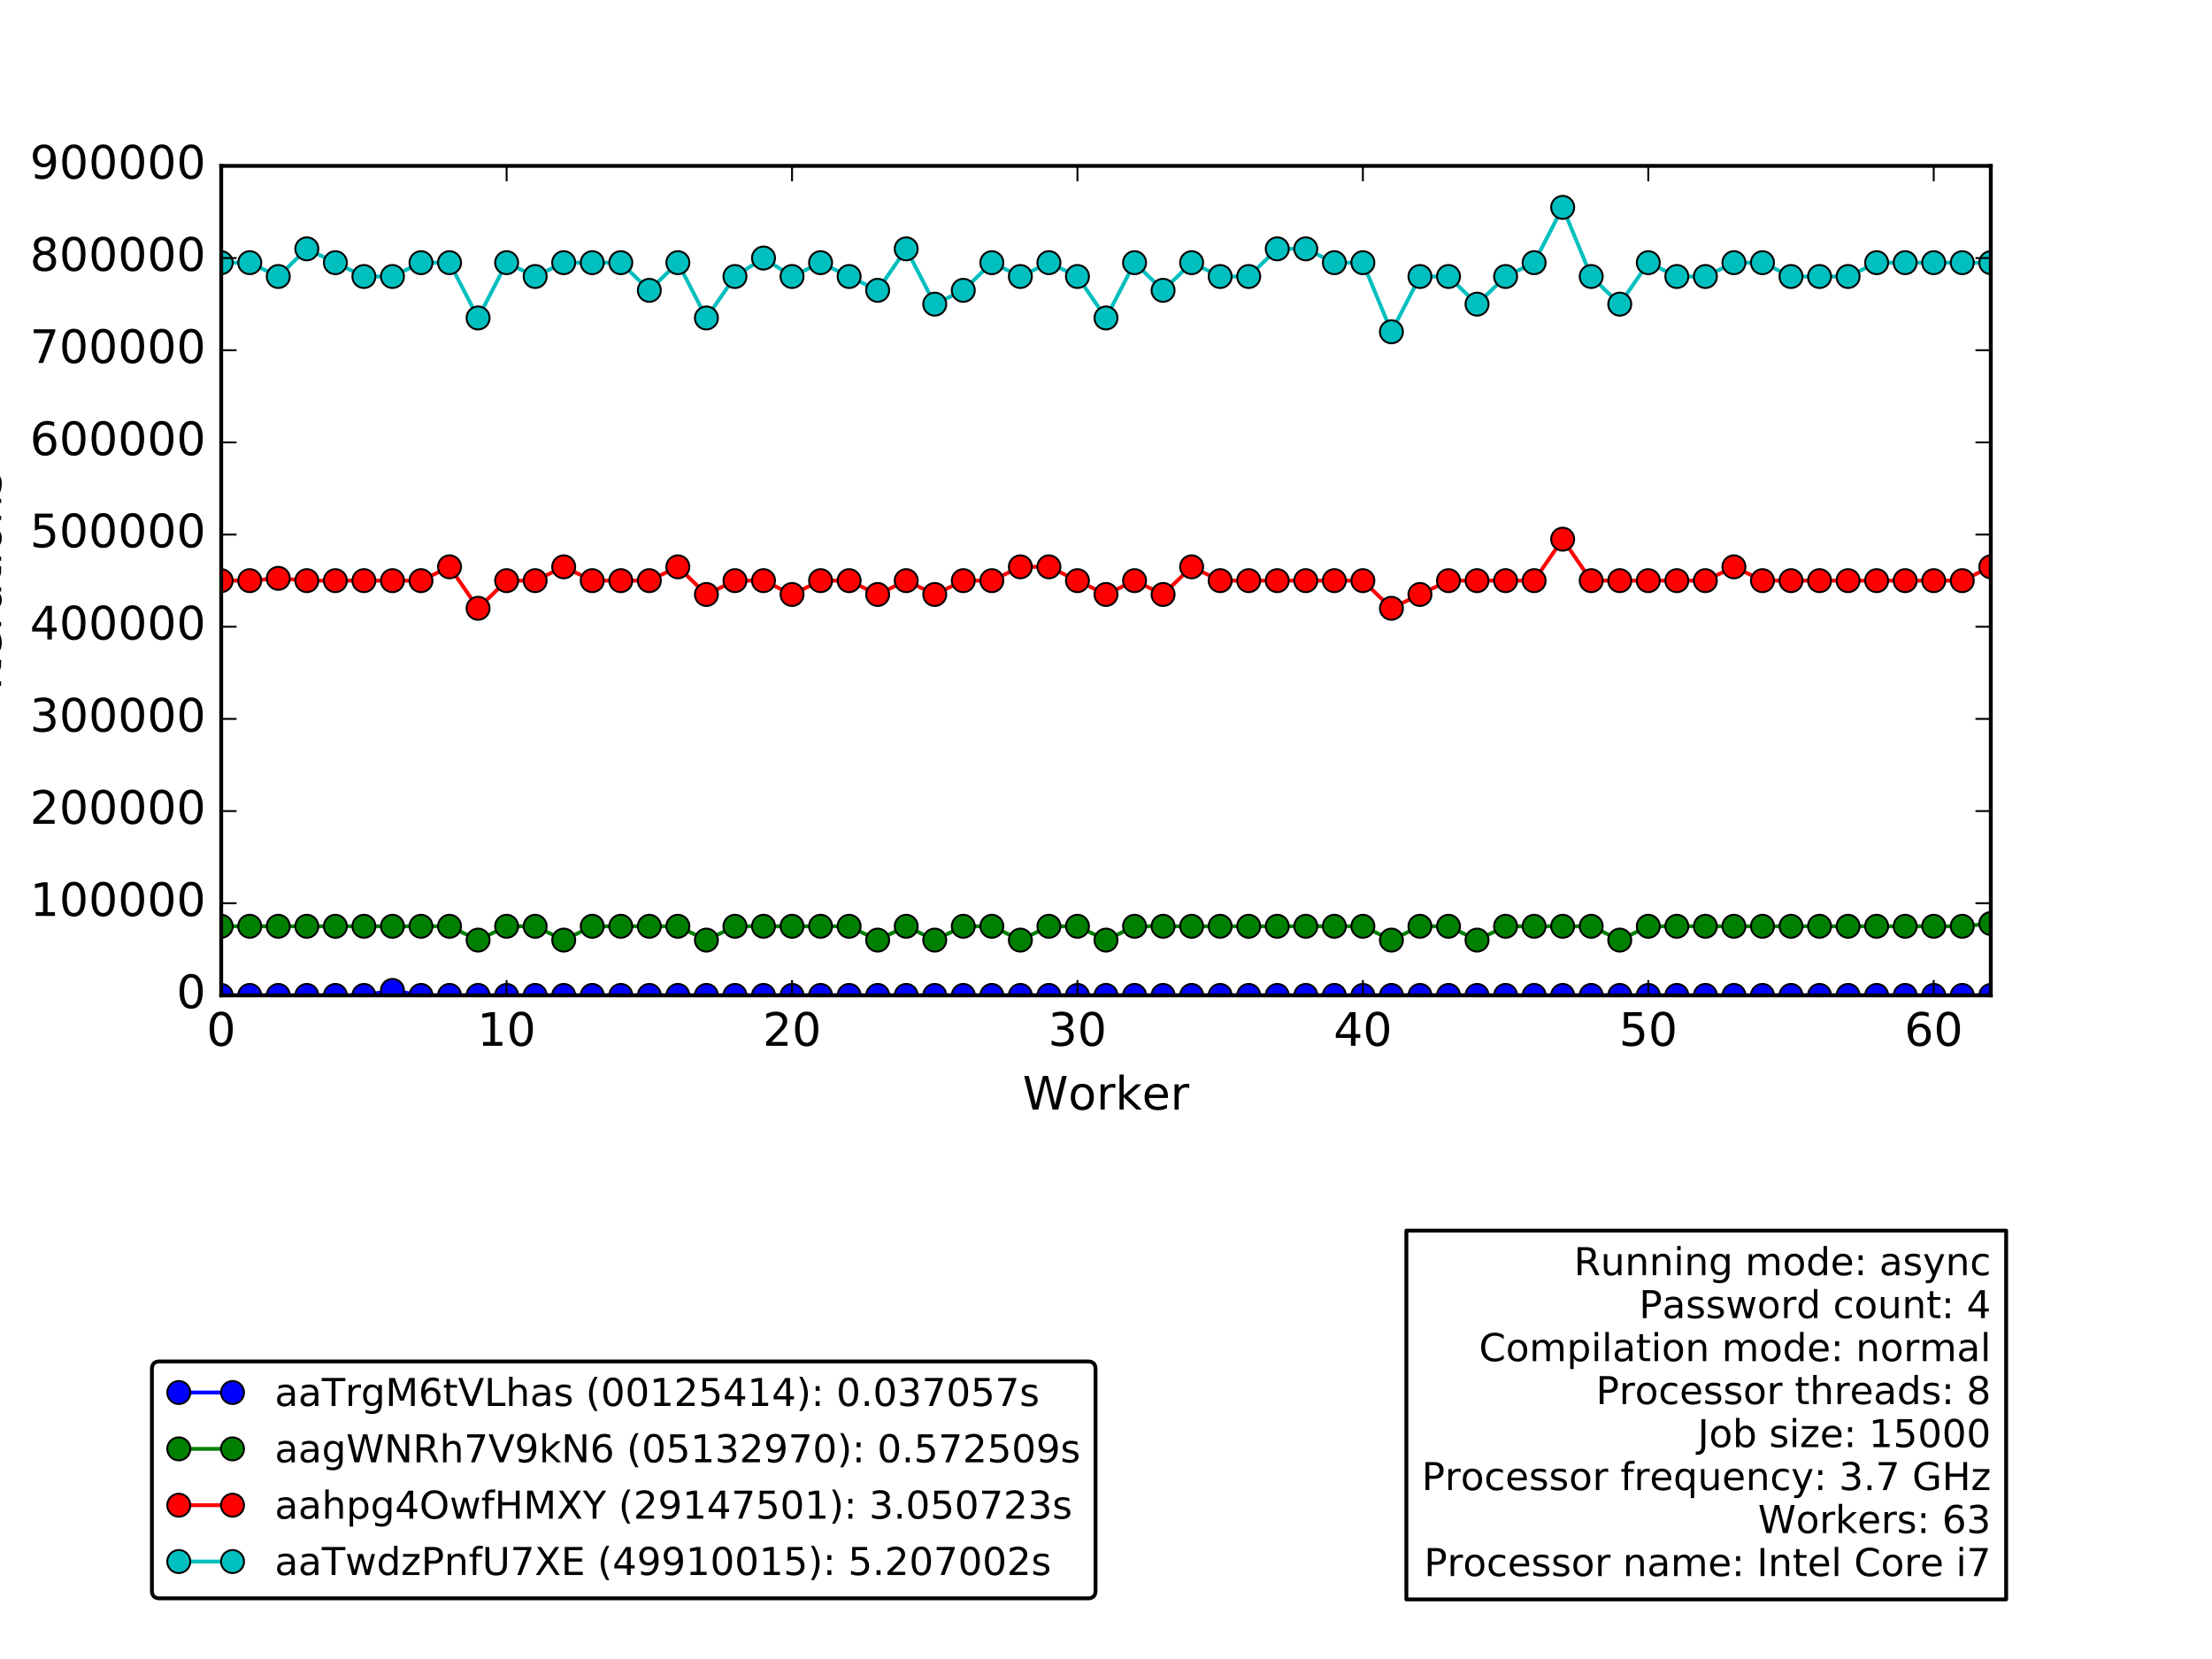 <?xml version="1.0" encoding="utf-8" standalone="no"?>
<!DOCTYPE svg PUBLIC "-//W3C//DTD SVG 1.1//EN"
  "http://www.w3.org/Graphics/SVG/1.1/DTD/svg11.dtd">
<!-- Created with matplotlib (http://matplotlib.org/) -->
<svg height="432pt" version="1.1" viewBox="0 0 576 432" width="576pt" xmlns="http://www.w3.org/2000/svg" xmlns:xlink="http://www.w3.org/1999/xlink">
 <defs>
  <style type="text/css">
*{stroke-linecap:butt;stroke-linejoin:round;stroke-miterlimit:100000;}
  </style>
 </defs>
 <g id="figure_1">
  <g id="patch_1">
   <path d="M 0 432 
L 576 432 
L 576 0 
L 0 0 
z
" style="fill:#ffffff;"/>
  </g>
  <g id="axes_1">
   <g id="patch_2">
    <path d="M 57.6 259.2 
L 518.4 259.2 
L 518.4 43.2 
L 57.6 43.2 
z
" style="fill:#ffffff;"/>
   </g>
   <g id="patch_3">
    <path clip-path="url(#p5091dc4f4c)" d="M 57.6 259.2 
L 525.832 259.2 
L 525.832 259.2 
L 57.6 259.2 
z
" style="fill:#0000ff;opacity:0.4;stroke:#000000;stroke-linejoin:miter;"/>
   </g>
   <g id="line2d_1">
    <path clip-path="url(#p5091dc4f4c)" d="M 57.6 259.2 
L 65.032 259.2 
L 72.465 259.2 
L 79.897 259.2 
L 87.329 259.2 
L 94.761 259.2 
L 102.194 257.901 
L 109.626 259.2 
L 117.058 259.2 
L 124.49 259.2 
L 131.923 259.2 
L 139.355 259.2 
L 146.787 259.2 
L 154.219 259.2 
L 161.652 259.2 
L 169.084 259.2 
L 176.516 259.2 
L 183.948 259.2 
L 191.381 259.2 
L 198.813 259.2 
L 206.245 259.2 
L 213.677 259.2 
L 221.11 259.2 
L 228.542 259.2 
L 235.974 259.2 
L 243.406 259.2 
L 250.839 259.2 
L 258.271 259.2 
L 265.703 259.2 
L 273.135 259.2 
L 280.568 259.2 
L 288 259.2 
L 295.432 259.2 
L 302.865 259.2 
L 310.297 259.2 
L 317.729 259.2 
L 325.161 259.2 
L 332.594 259.2 
L 340.026 259.2 
L 347.458 259.2 
L 354.89 259.2 
L 362.323 259.2 
L 369.755 259.2 
L 377.187 259.2 
L 384.619 259.2 
L 392.052 259.2 
L 399.484 259.2 
L 406.916 259.2 
L 414.348 259.2 
L 421.781 259.2 
L 429.213 259.2 
L 436.645 259.2 
L 444.077 259.2 
L 451.51 259.2 
L 458.942 259.2 
L 466.374 259.2 
L 473.806 259.2 
L 481.239 259.2 
L 488.671 259.2 
L 496.103 259.2 
L 503.535 259.2 
L 510.968 259.2 
L 518.4 259.2 
" style="fill:none;stroke:#0000ff;stroke-linecap:square;"/>
    <defs>
     <path d="M 0 3 
C 0.796 3 1.559 2.684 2.121 2.121 
C 2.684 1.559 3 0.796 3 0 
C 3 -0.796 2.684 -1.559 2.121 -2.121 
C 1.559 -2.684 0.796 -3 0 -3 
C -0.796 -3 -1.559 -2.684 -2.121 -2.121 
C -2.684 -1.559 -3 -0.796 -3 0 
C -3 0.796 -2.684 1.559 -2.121 2.121 
C -1.559 2.684 -0.796 3 0 3 
z
" id="mf0528d846e" style="stroke:#000000;stroke-width:0.5;"/>
    </defs>
    <g clip-path="url(#p5091dc4f4c)">
     <use style="fill:#0000ff;stroke:#000000;stroke-width:0.5;" x="57.6" xlink:href="#mf0528d846e" y="259.2"/>
     <use style="fill:#0000ff;stroke:#000000;stroke-width:0.5;" x="65.032" xlink:href="#mf0528d846e" y="259.2"/>
     <use style="fill:#0000ff;stroke:#000000;stroke-width:0.5;" x="72.465" xlink:href="#mf0528d846e" y="259.2"/>
     <use style="fill:#0000ff;stroke:#000000;stroke-width:0.5;" x="79.897" xlink:href="#mf0528d846e" y="259.2"/>
     <use style="fill:#0000ff;stroke:#000000;stroke-width:0.5;" x="87.329" xlink:href="#mf0528d846e" y="259.2"/>
     <use style="fill:#0000ff;stroke:#000000;stroke-width:0.5;" x="94.761" xlink:href="#mf0528d846e" y="259.2"/>
     <use style="fill:#0000ff;stroke:#000000;stroke-width:0.5;" x="102.194" xlink:href="#mf0528d846e" y="257.901"/>
     <use style="fill:#0000ff;stroke:#000000;stroke-width:0.5;" x="109.626" xlink:href="#mf0528d846e" y="259.2"/>
     <use style="fill:#0000ff;stroke:#000000;stroke-width:0.5;" x="117.058" xlink:href="#mf0528d846e" y="259.2"/>
     <use style="fill:#0000ff;stroke:#000000;stroke-width:0.5;" x="124.49" xlink:href="#mf0528d846e" y="259.2"/>
     <use style="fill:#0000ff;stroke:#000000;stroke-width:0.5;" x="131.923" xlink:href="#mf0528d846e" y="259.2"/>
     <use style="fill:#0000ff;stroke:#000000;stroke-width:0.5;" x="139.355" xlink:href="#mf0528d846e" y="259.2"/>
     <use style="fill:#0000ff;stroke:#000000;stroke-width:0.5;" x="146.787" xlink:href="#mf0528d846e" y="259.2"/>
     <use style="fill:#0000ff;stroke:#000000;stroke-width:0.5;" x="154.219" xlink:href="#mf0528d846e" y="259.2"/>
     <use style="fill:#0000ff;stroke:#000000;stroke-width:0.5;" x="161.652" xlink:href="#mf0528d846e" y="259.2"/>
     <use style="fill:#0000ff;stroke:#000000;stroke-width:0.5;" x="169.084" xlink:href="#mf0528d846e" y="259.2"/>
     <use style="fill:#0000ff;stroke:#000000;stroke-width:0.5;" x="176.516" xlink:href="#mf0528d846e" y="259.2"/>
     <use style="fill:#0000ff;stroke:#000000;stroke-width:0.5;" x="183.948" xlink:href="#mf0528d846e" y="259.2"/>
     <use style="fill:#0000ff;stroke:#000000;stroke-width:0.5;" x="191.381" xlink:href="#mf0528d846e" y="259.2"/>
     <use style="fill:#0000ff;stroke:#000000;stroke-width:0.5;" x="198.813" xlink:href="#mf0528d846e" y="259.2"/>
     <use style="fill:#0000ff;stroke:#000000;stroke-width:0.5;" x="206.245" xlink:href="#mf0528d846e" y="259.2"/>
     <use style="fill:#0000ff;stroke:#000000;stroke-width:0.5;" x="213.677" xlink:href="#mf0528d846e" y="259.2"/>
     <use style="fill:#0000ff;stroke:#000000;stroke-width:0.5;" x="221.11" xlink:href="#mf0528d846e" y="259.2"/>
     <use style="fill:#0000ff;stroke:#000000;stroke-width:0.5;" x="228.542" xlink:href="#mf0528d846e" y="259.2"/>
     <use style="fill:#0000ff;stroke:#000000;stroke-width:0.5;" x="235.974" xlink:href="#mf0528d846e" y="259.2"/>
     <use style="fill:#0000ff;stroke:#000000;stroke-width:0.5;" x="243.406" xlink:href="#mf0528d846e" y="259.2"/>
     <use style="fill:#0000ff;stroke:#000000;stroke-width:0.5;" x="250.839" xlink:href="#mf0528d846e" y="259.2"/>
     <use style="fill:#0000ff;stroke:#000000;stroke-width:0.5;" x="258.271" xlink:href="#mf0528d846e" y="259.2"/>
     <use style="fill:#0000ff;stroke:#000000;stroke-width:0.5;" x="265.703" xlink:href="#mf0528d846e" y="259.2"/>
     <use style="fill:#0000ff;stroke:#000000;stroke-width:0.5;" x="273.135" xlink:href="#mf0528d846e" y="259.2"/>
     <use style="fill:#0000ff;stroke:#000000;stroke-width:0.5;" x="280.568" xlink:href="#mf0528d846e" y="259.2"/>
     <use style="fill:#0000ff;stroke:#000000;stroke-width:0.5;" x="288.0" xlink:href="#mf0528d846e" y="259.2"/>
     <use style="fill:#0000ff;stroke:#000000;stroke-width:0.5;" x="295.432" xlink:href="#mf0528d846e" y="259.2"/>
     <use style="fill:#0000ff;stroke:#000000;stroke-width:0.5;" x="302.865" xlink:href="#mf0528d846e" y="259.2"/>
     <use style="fill:#0000ff;stroke:#000000;stroke-width:0.5;" x="310.297" xlink:href="#mf0528d846e" y="259.2"/>
     <use style="fill:#0000ff;stroke:#000000;stroke-width:0.5;" x="317.729" xlink:href="#mf0528d846e" y="259.2"/>
     <use style="fill:#0000ff;stroke:#000000;stroke-width:0.5;" x="325.161" xlink:href="#mf0528d846e" y="259.2"/>
     <use style="fill:#0000ff;stroke:#000000;stroke-width:0.5;" x="332.594" xlink:href="#mf0528d846e" y="259.2"/>
     <use style="fill:#0000ff;stroke:#000000;stroke-width:0.5;" x="340.026" xlink:href="#mf0528d846e" y="259.2"/>
     <use style="fill:#0000ff;stroke:#000000;stroke-width:0.5;" x="347.458" xlink:href="#mf0528d846e" y="259.2"/>
     <use style="fill:#0000ff;stroke:#000000;stroke-width:0.5;" x="354.89" xlink:href="#mf0528d846e" y="259.2"/>
     <use style="fill:#0000ff;stroke:#000000;stroke-width:0.5;" x="362.323" xlink:href="#mf0528d846e" y="259.2"/>
     <use style="fill:#0000ff;stroke:#000000;stroke-width:0.5;" x="369.755" xlink:href="#mf0528d846e" y="259.2"/>
     <use style="fill:#0000ff;stroke:#000000;stroke-width:0.5;" x="377.187" xlink:href="#mf0528d846e" y="259.2"/>
     <use style="fill:#0000ff;stroke:#000000;stroke-width:0.5;" x="384.619" xlink:href="#mf0528d846e" y="259.2"/>
     <use style="fill:#0000ff;stroke:#000000;stroke-width:0.5;" x="392.052" xlink:href="#mf0528d846e" y="259.2"/>
     <use style="fill:#0000ff;stroke:#000000;stroke-width:0.5;" x="399.484" xlink:href="#mf0528d846e" y="259.2"/>
     <use style="fill:#0000ff;stroke:#000000;stroke-width:0.5;" x="406.916" xlink:href="#mf0528d846e" y="259.2"/>
     <use style="fill:#0000ff;stroke:#000000;stroke-width:0.5;" x="414.348" xlink:href="#mf0528d846e" y="259.2"/>
     <use style="fill:#0000ff;stroke:#000000;stroke-width:0.5;" x="421.781" xlink:href="#mf0528d846e" y="259.2"/>
     <use style="fill:#0000ff;stroke:#000000;stroke-width:0.5;" x="429.213" xlink:href="#mf0528d846e" y="259.2"/>
     <use style="fill:#0000ff;stroke:#000000;stroke-width:0.5;" x="436.645" xlink:href="#mf0528d846e" y="259.2"/>
     <use style="fill:#0000ff;stroke:#000000;stroke-width:0.5;" x="444.077" xlink:href="#mf0528d846e" y="259.2"/>
     <use style="fill:#0000ff;stroke:#000000;stroke-width:0.5;" x="451.51" xlink:href="#mf0528d846e" y="259.2"/>
     <use style="fill:#0000ff;stroke:#000000;stroke-width:0.5;" x="458.942" xlink:href="#mf0528d846e" y="259.2"/>
     <use style="fill:#0000ff;stroke:#000000;stroke-width:0.5;" x="466.374" xlink:href="#mf0528d846e" y="259.2"/>
     <use style="fill:#0000ff;stroke:#000000;stroke-width:0.5;" x="473.806" xlink:href="#mf0528d846e" y="259.2"/>
     <use style="fill:#0000ff;stroke:#000000;stroke-width:0.5;" x="481.239" xlink:href="#mf0528d846e" y="259.2"/>
     <use style="fill:#0000ff;stroke:#000000;stroke-width:0.5;" x="488.671" xlink:href="#mf0528d846e" y="259.2"/>
     <use style="fill:#0000ff;stroke:#000000;stroke-width:0.5;" x="496.103" xlink:href="#mf0528d846e" y="259.2"/>
     <use style="fill:#0000ff;stroke:#000000;stroke-width:0.5;" x="503.535" xlink:href="#mf0528d846e" y="259.2"/>
     <use style="fill:#0000ff;stroke:#000000;stroke-width:0.5;" x="510.968" xlink:href="#mf0528d846e" y="259.2"/>
     <use style="fill:#0000ff;stroke:#000000;stroke-width:0.5;" x="518.4" xlink:href="#mf0528d846e" y="259.2"/>
    </g>
   </g>
   <g id="line2d_2">
    <path clip-path="url(#p5091dc4f4c)" d="M 57.6 241.2 
L 65.032 241.2 
L 72.465 241.2 
L 79.897 241.2 
L 87.329 241.2 
L 94.761 241.2 
L 102.194 241.2 
L 109.626 241.2 
L 117.058 241.2 
L 124.49 244.8 
L 131.923 241.2 
L 139.355 241.2 
L 146.787 244.8 
L 154.219 241.2 
L 161.652 241.2 
L 169.084 241.2 
L 176.516 241.2 
L 183.948 244.8 
L 191.381 241.2 
L 198.813 241.2 
L 206.245 241.2 
L 213.677 241.2 
L 221.11 241.2 
L 228.542 244.8 
L 235.974 241.2 
L 243.406 244.8 
L 250.839 241.2 
L 258.271 241.2 
L 265.703 244.8 
L 273.135 241.2 
L 280.568 241.2 
L 288 244.8 
L 295.432 241.2 
L 302.865 241.2 
L 310.297 241.2 
L 317.729 241.2 
L 325.161 241.2 
L 332.594 241.2 
L 340.026 241.2 
L 347.458 241.2 
L 354.89 241.2 
L 362.323 244.8 
L 369.755 241.2 
L 377.187 241.2 
L 384.619 244.8 
L 392.052 241.2 
L 399.484 241.2 
L 406.916 241.2 
L 414.348 241.2 
L 421.781 244.8 
L 429.213 241.2 
L 436.645 241.2 
L 444.077 241.2 
L 451.51 241.2 
L 458.942 241.2 
L 466.374 241.2 
L 473.806 241.2 
L 481.239 241.2 
L 488.671 241.2 
L 496.103 241.2 
L 503.535 241.2 
L 510.968 241.2 
L 518.4 240.487 
" style="fill:none;stroke:#008000;stroke-linecap:square;"/>
    <defs>
     <path d="M 0 3 
C 0.796 3 1.559 2.684 2.121 2.121 
C 2.684 1.559 3 0.796 3 0 
C 3 -0.796 2.684 -1.559 2.121 -2.121 
C 1.559 -2.684 0.796 -3 0 -3 
C -0.796 -3 -1.559 -2.684 -2.121 -2.121 
C -2.684 -1.559 -3 -0.796 -3 0 
C -3 0.796 -2.684 1.559 -2.121 2.121 
C -1.559 2.684 -0.796 3 0 3 
z
" id="m82d89fd740" style="stroke:#000000;stroke-width:0.5;"/>
    </defs>
    <g clip-path="url(#p5091dc4f4c)">
     <use style="fill:#008000;stroke:#000000;stroke-width:0.5;" x="57.6" xlink:href="#m82d89fd740" y="241.2"/>
     <use style="fill:#008000;stroke:#000000;stroke-width:0.5;" x="65.032" xlink:href="#m82d89fd740" y="241.2"/>
     <use style="fill:#008000;stroke:#000000;stroke-width:0.5;" x="72.465" xlink:href="#m82d89fd740" y="241.2"/>
     <use style="fill:#008000;stroke:#000000;stroke-width:0.5;" x="79.897" xlink:href="#m82d89fd740" y="241.2"/>
     <use style="fill:#008000;stroke:#000000;stroke-width:0.5;" x="87.329" xlink:href="#m82d89fd740" y="241.2"/>
     <use style="fill:#008000;stroke:#000000;stroke-width:0.5;" x="94.761" xlink:href="#m82d89fd740" y="241.2"/>
     <use style="fill:#008000;stroke:#000000;stroke-width:0.5;" x="102.194" xlink:href="#m82d89fd740" y="241.2"/>
     <use style="fill:#008000;stroke:#000000;stroke-width:0.5;" x="109.626" xlink:href="#m82d89fd740" y="241.2"/>
     <use style="fill:#008000;stroke:#000000;stroke-width:0.5;" x="117.058" xlink:href="#m82d89fd740" y="241.2"/>
     <use style="fill:#008000;stroke:#000000;stroke-width:0.5;" x="124.49" xlink:href="#m82d89fd740" y="244.8"/>
     <use style="fill:#008000;stroke:#000000;stroke-width:0.5;" x="131.923" xlink:href="#m82d89fd740" y="241.2"/>
     <use style="fill:#008000;stroke:#000000;stroke-width:0.5;" x="139.355" xlink:href="#m82d89fd740" y="241.2"/>
     <use style="fill:#008000;stroke:#000000;stroke-width:0.5;" x="146.787" xlink:href="#m82d89fd740" y="244.8"/>
     <use style="fill:#008000;stroke:#000000;stroke-width:0.5;" x="154.219" xlink:href="#m82d89fd740" y="241.2"/>
     <use style="fill:#008000;stroke:#000000;stroke-width:0.5;" x="161.652" xlink:href="#m82d89fd740" y="241.2"/>
     <use style="fill:#008000;stroke:#000000;stroke-width:0.5;" x="169.084" xlink:href="#m82d89fd740" y="241.2"/>
     <use style="fill:#008000;stroke:#000000;stroke-width:0.5;" x="176.516" xlink:href="#m82d89fd740" y="241.2"/>
     <use style="fill:#008000;stroke:#000000;stroke-width:0.5;" x="183.948" xlink:href="#m82d89fd740" y="244.8"/>
     <use style="fill:#008000;stroke:#000000;stroke-width:0.5;" x="191.381" xlink:href="#m82d89fd740" y="241.2"/>
     <use style="fill:#008000;stroke:#000000;stroke-width:0.5;" x="198.813" xlink:href="#m82d89fd740" y="241.2"/>
     <use style="fill:#008000;stroke:#000000;stroke-width:0.5;" x="206.245" xlink:href="#m82d89fd740" y="241.2"/>
     <use style="fill:#008000;stroke:#000000;stroke-width:0.5;" x="213.677" xlink:href="#m82d89fd740" y="241.2"/>
     <use style="fill:#008000;stroke:#000000;stroke-width:0.5;" x="221.11" xlink:href="#m82d89fd740" y="241.2"/>
     <use style="fill:#008000;stroke:#000000;stroke-width:0.5;" x="228.542" xlink:href="#m82d89fd740" y="244.8"/>
     <use style="fill:#008000;stroke:#000000;stroke-width:0.5;" x="235.974" xlink:href="#m82d89fd740" y="241.2"/>
     <use style="fill:#008000;stroke:#000000;stroke-width:0.5;" x="243.406" xlink:href="#m82d89fd740" y="244.8"/>
     <use style="fill:#008000;stroke:#000000;stroke-width:0.5;" x="250.839" xlink:href="#m82d89fd740" y="241.2"/>
     <use style="fill:#008000;stroke:#000000;stroke-width:0.5;" x="258.271" xlink:href="#m82d89fd740" y="241.2"/>
     <use style="fill:#008000;stroke:#000000;stroke-width:0.5;" x="265.703" xlink:href="#m82d89fd740" y="244.8"/>
     <use style="fill:#008000;stroke:#000000;stroke-width:0.5;" x="273.135" xlink:href="#m82d89fd740" y="241.2"/>
     <use style="fill:#008000;stroke:#000000;stroke-width:0.5;" x="280.568" xlink:href="#m82d89fd740" y="241.2"/>
     <use style="fill:#008000;stroke:#000000;stroke-width:0.5;" x="288.0" xlink:href="#m82d89fd740" y="244.8"/>
     <use style="fill:#008000;stroke:#000000;stroke-width:0.5;" x="295.432" xlink:href="#m82d89fd740" y="241.2"/>
     <use style="fill:#008000;stroke:#000000;stroke-width:0.5;" x="302.865" xlink:href="#m82d89fd740" y="241.2"/>
     <use style="fill:#008000;stroke:#000000;stroke-width:0.5;" x="310.297" xlink:href="#m82d89fd740" y="241.2"/>
     <use style="fill:#008000;stroke:#000000;stroke-width:0.5;" x="317.729" xlink:href="#m82d89fd740" y="241.2"/>
     <use style="fill:#008000;stroke:#000000;stroke-width:0.5;" x="325.161" xlink:href="#m82d89fd740" y="241.2"/>
     <use style="fill:#008000;stroke:#000000;stroke-width:0.5;" x="332.594" xlink:href="#m82d89fd740" y="241.2"/>
     <use style="fill:#008000;stroke:#000000;stroke-width:0.5;" x="340.026" xlink:href="#m82d89fd740" y="241.2"/>
     <use style="fill:#008000;stroke:#000000;stroke-width:0.5;" x="347.458" xlink:href="#m82d89fd740" y="241.2"/>
     <use style="fill:#008000;stroke:#000000;stroke-width:0.5;" x="354.89" xlink:href="#m82d89fd740" y="241.2"/>
     <use style="fill:#008000;stroke:#000000;stroke-width:0.5;" x="362.323" xlink:href="#m82d89fd740" y="244.8"/>
     <use style="fill:#008000;stroke:#000000;stroke-width:0.5;" x="369.755" xlink:href="#m82d89fd740" y="241.2"/>
     <use style="fill:#008000;stroke:#000000;stroke-width:0.5;" x="377.187" xlink:href="#m82d89fd740" y="241.2"/>
     <use style="fill:#008000;stroke:#000000;stroke-width:0.5;" x="384.619" xlink:href="#m82d89fd740" y="244.8"/>
     <use style="fill:#008000;stroke:#000000;stroke-width:0.5;" x="392.052" xlink:href="#m82d89fd740" y="241.2"/>
     <use style="fill:#008000;stroke:#000000;stroke-width:0.5;" x="399.484" xlink:href="#m82d89fd740" y="241.2"/>
     <use style="fill:#008000;stroke:#000000;stroke-width:0.5;" x="406.916" xlink:href="#m82d89fd740" y="241.2"/>
     <use style="fill:#008000;stroke:#000000;stroke-width:0.5;" x="414.348" xlink:href="#m82d89fd740" y="241.2"/>
     <use style="fill:#008000;stroke:#000000;stroke-width:0.5;" x="421.781" xlink:href="#m82d89fd740" y="244.8"/>
     <use style="fill:#008000;stroke:#000000;stroke-width:0.5;" x="429.213" xlink:href="#m82d89fd740" y="241.2"/>
     <use style="fill:#008000;stroke:#000000;stroke-width:0.5;" x="436.645" xlink:href="#m82d89fd740" y="241.2"/>
     <use style="fill:#008000;stroke:#000000;stroke-width:0.5;" x="444.077" xlink:href="#m82d89fd740" y="241.2"/>
     <use style="fill:#008000;stroke:#000000;stroke-width:0.5;" x="451.51" xlink:href="#m82d89fd740" y="241.2"/>
     <use style="fill:#008000;stroke:#000000;stroke-width:0.5;" x="458.942" xlink:href="#m82d89fd740" y="241.2"/>
     <use style="fill:#008000;stroke:#000000;stroke-width:0.5;" x="466.374" xlink:href="#m82d89fd740" y="241.2"/>
     <use style="fill:#008000;stroke:#000000;stroke-width:0.5;" x="473.806" xlink:href="#m82d89fd740" y="241.2"/>
     <use style="fill:#008000;stroke:#000000;stroke-width:0.5;" x="481.239" xlink:href="#m82d89fd740" y="241.2"/>
     <use style="fill:#008000;stroke:#000000;stroke-width:0.5;" x="488.671" xlink:href="#m82d89fd740" y="241.2"/>
     <use style="fill:#008000;stroke:#000000;stroke-width:0.5;" x="496.103" xlink:href="#m82d89fd740" y="241.2"/>
     <use style="fill:#008000;stroke:#000000;stroke-width:0.5;" x="503.535" xlink:href="#m82d89fd740" y="241.2"/>
     <use style="fill:#008000;stroke:#000000;stroke-width:0.5;" x="510.968" xlink:href="#m82d89fd740" y="241.2"/>
     <use style="fill:#008000;stroke:#000000;stroke-width:0.5;" x="518.4" xlink:href="#m82d89fd740" y="240.487"/>
    </g>
   </g>
   <g id="line2d_3">
    <path clip-path="url(#p5091dc4f4c)" d="M 57.6 151.2 
L 65.032 151.2 
L 72.465 150.6 
L 79.897 151.2 
L 87.329 151.2 
L 94.761 151.2 
L 102.194 151.2 
L 109.626 151.2 
L 117.058 147.6 
L 124.49 158.4 
L 131.923 151.2 
L 139.355 151.2 
L 146.787 147.6 
L 154.219 151.2 
L 161.652 151.2 
L 169.084 151.2 
L 176.516 147.6 
L 183.948 154.8 
L 191.381 151.2 
L 198.813 151.2 
L 206.245 154.8 
L 213.677 151.2 
L 221.11 151.2 
L 228.542 154.8 
L 235.974 151.2 
L 243.406 154.8 
L 250.839 151.2 
L 258.271 151.2 
L 265.703 147.6 
L 273.135 147.6 
L 280.568 151.2 
L 288 154.8 
L 295.432 151.2 
L 302.865 154.8 
L 310.297 147.6 
L 317.729 151.2 
L 325.161 151.2 
L 332.594 151.2 
L 340.026 151.2 
L 347.458 151.2 
L 354.89 151.2 
L 362.323 158.4 
L 369.755 154.8 
L 377.187 151.2 
L 384.619 151.2 
L 392.052 151.2 
L 399.484 151.2 
L 406.916 140.4 
L 414.348 151.2 
L 421.781 151.2 
L 429.213 151.2 
L 436.645 151.2 
L 444.077 151.2 
L 451.51 147.6 
L 458.942 151.2 
L 466.374 151.2 
L 473.806 151.2 
L 481.239 151.2 
L 488.671 151.2 
L 496.103 151.2 
L 503.535 151.2 
L 510.968 151.2 
L 518.4 147.6 
" style="fill:none;stroke:#ff0000;stroke-linecap:square;"/>
    <defs>
     <path d="M 0 3 
C 0.796 3 1.559 2.684 2.121 2.121 
C 2.684 1.559 3 0.796 3 0 
C 3 -0.796 2.684 -1.559 2.121 -2.121 
C 1.559 -2.684 0.796 -3 0 -3 
C -0.796 -3 -1.559 -2.684 -2.121 -2.121 
C -2.684 -1.559 -3 -0.796 -3 0 
C -3 0.796 -2.684 1.559 -2.121 2.121 
C -1.559 2.684 -0.796 3 0 3 
z
" id="m1055740454" style="stroke:#000000;stroke-width:0.5;"/>
    </defs>
    <g clip-path="url(#p5091dc4f4c)">
     <use style="fill:#ff0000;stroke:#000000;stroke-width:0.5;" x="57.6" xlink:href="#m1055740454" y="151.2"/>
     <use style="fill:#ff0000;stroke:#000000;stroke-width:0.5;" x="65.032" xlink:href="#m1055740454" y="151.2"/>
     <use style="fill:#ff0000;stroke:#000000;stroke-width:0.5;" x="72.465" xlink:href="#m1055740454" y="150.6"/>
     <use style="fill:#ff0000;stroke:#000000;stroke-width:0.5;" x="79.897" xlink:href="#m1055740454" y="151.2"/>
     <use style="fill:#ff0000;stroke:#000000;stroke-width:0.5;" x="87.329" xlink:href="#m1055740454" y="151.2"/>
     <use style="fill:#ff0000;stroke:#000000;stroke-width:0.5;" x="94.761" xlink:href="#m1055740454" y="151.2"/>
     <use style="fill:#ff0000;stroke:#000000;stroke-width:0.5;" x="102.194" xlink:href="#m1055740454" y="151.2"/>
     <use style="fill:#ff0000;stroke:#000000;stroke-width:0.5;" x="109.626" xlink:href="#m1055740454" y="151.2"/>
     <use style="fill:#ff0000;stroke:#000000;stroke-width:0.5;" x="117.058" xlink:href="#m1055740454" y="147.6"/>
     <use style="fill:#ff0000;stroke:#000000;stroke-width:0.5;" x="124.49" xlink:href="#m1055740454" y="158.4"/>
     <use style="fill:#ff0000;stroke:#000000;stroke-width:0.5;" x="131.923" xlink:href="#m1055740454" y="151.2"/>
     <use style="fill:#ff0000;stroke:#000000;stroke-width:0.5;" x="139.355" xlink:href="#m1055740454" y="151.2"/>
     <use style="fill:#ff0000;stroke:#000000;stroke-width:0.5;" x="146.787" xlink:href="#m1055740454" y="147.6"/>
     <use style="fill:#ff0000;stroke:#000000;stroke-width:0.5;" x="154.219" xlink:href="#m1055740454" y="151.2"/>
     <use style="fill:#ff0000;stroke:#000000;stroke-width:0.5;" x="161.652" xlink:href="#m1055740454" y="151.2"/>
     <use style="fill:#ff0000;stroke:#000000;stroke-width:0.5;" x="169.084" xlink:href="#m1055740454" y="151.2"/>
     <use style="fill:#ff0000;stroke:#000000;stroke-width:0.5;" x="176.516" xlink:href="#m1055740454" y="147.6"/>
     <use style="fill:#ff0000;stroke:#000000;stroke-width:0.5;" x="183.948" xlink:href="#m1055740454" y="154.8"/>
     <use style="fill:#ff0000;stroke:#000000;stroke-width:0.5;" x="191.381" xlink:href="#m1055740454" y="151.2"/>
     <use style="fill:#ff0000;stroke:#000000;stroke-width:0.5;" x="198.813" xlink:href="#m1055740454" y="151.2"/>
     <use style="fill:#ff0000;stroke:#000000;stroke-width:0.5;" x="206.245" xlink:href="#m1055740454" y="154.8"/>
     <use style="fill:#ff0000;stroke:#000000;stroke-width:0.5;" x="213.677" xlink:href="#m1055740454" y="151.2"/>
     <use style="fill:#ff0000;stroke:#000000;stroke-width:0.5;" x="221.11" xlink:href="#m1055740454" y="151.2"/>
     <use style="fill:#ff0000;stroke:#000000;stroke-width:0.5;" x="228.542" xlink:href="#m1055740454" y="154.8"/>
     <use style="fill:#ff0000;stroke:#000000;stroke-width:0.5;" x="235.974" xlink:href="#m1055740454" y="151.2"/>
     <use style="fill:#ff0000;stroke:#000000;stroke-width:0.5;" x="243.406" xlink:href="#m1055740454" y="154.8"/>
     <use style="fill:#ff0000;stroke:#000000;stroke-width:0.5;" x="250.839" xlink:href="#m1055740454" y="151.2"/>
     <use style="fill:#ff0000;stroke:#000000;stroke-width:0.5;" x="258.271" xlink:href="#m1055740454" y="151.2"/>
     <use style="fill:#ff0000;stroke:#000000;stroke-width:0.5;" x="265.703" xlink:href="#m1055740454" y="147.6"/>
     <use style="fill:#ff0000;stroke:#000000;stroke-width:0.5;" x="273.135" xlink:href="#m1055740454" y="147.6"/>
     <use style="fill:#ff0000;stroke:#000000;stroke-width:0.5;" x="280.568" xlink:href="#m1055740454" y="151.2"/>
     <use style="fill:#ff0000;stroke:#000000;stroke-width:0.5;" x="288.0" xlink:href="#m1055740454" y="154.8"/>
     <use style="fill:#ff0000;stroke:#000000;stroke-width:0.5;" x="295.432" xlink:href="#m1055740454" y="151.2"/>
     <use style="fill:#ff0000;stroke:#000000;stroke-width:0.5;" x="302.865" xlink:href="#m1055740454" y="154.8"/>
     <use style="fill:#ff0000;stroke:#000000;stroke-width:0.5;" x="310.297" xlink:href="#m1055740454" y="147.6"/>
     <use style="fill:#ff0000;stroke:#000000;stroke-width:0.5;" x="317.729" xlink:href="#m1055740454" y="151.2"/>
     <use style="fill:#ff0000;stroke:#000000;stroke-width:0.5;" x="325.161" xlink:href="#m1055740454" y="151.2"/>
     <use style="fill:#ff0000;stroke:#000000;stroke-width:0.5;" x="332.594" xlink:href="#m1055740454" y="151.2"/>
     <use style="fill:#ff0000;stroke:#000000;stroke-width:0.5;" x="340.026" xlink:href="#m1055740454" y="151.2"/>
     <use style="fill:#ff0000;stroke:#000000;stroke-width:0.5;" x="347.458" xlink:href="#m1055740454" y="151.2"/>
     <use style="fill:#ff0000;stroke:#000000;stroke-width:0.5;" x="354.89" xlink:href="#m1055740454" y="151.2"/>
     <use style="fill:#ff0000;stroke:#000000;stroke-width:0.5;" x="362.323" xlink:href="#m1055740454" y="158.4"/>
     <use style="fill:#ff0000;stroke:#000000;stroke-width:0.5;" x="369.755" xlink:href="#m1055740454" y="154.8"/>
     <use style="fill:#ff0000;stroke:#000000;stroke-width:0.5;" x="377.187" xlink:href="#m1055740454" y="151.2"/>
     <use style="fill:#ff0000;stroke:#000000;stroke-width:0.5;" x="384.619" xlink:href="#m1055740454" y="151.2"/>
     <use style="fill:#ff0000;stroke:#000000;stroke-width:0.5;" x="392.052" xlink:href="#m1055740454" y="151.2"/>
     <use style="fill:#ff0000;stroke:#000000;stroke-width:0.5;" x="399.484" xlink:href="#m1055740454" y="151.2"/>
     <use style="fill:#ff0000;stroke:#000000;stroke-width:0.5;" x="406.916" xlink:href="#m1055740454" y="140.4"/>
     <use style="fill:#ff0000;stroke:#000000;stroke-width:0.5;" x="414.348" xlink:href="#m1055740454" y="151.2"/>
     <use style="fill:#ff0000;stroke:#000000;stroke-width:0.5;" x="421.781" xlink:href="#m1055740454" y="151.2"/>
     <use style="fill:#ff0000;stroke:#000000;stroke-width:0.5;" x="429.213" xlink:href="#m1055740454" y="151.2"/>
     <use style="fill:#ff0000;stroke:#000000;stroke-width:0.5;" x="436.645" xlink:href="#m1055740454" y="151.2"/>
     <use style="fill:#ff0000;stroke:#000000;stroke-width:0.5;" x="444.077" xlink:href="#m1055740454" y="151.2"/>
     <use style="fill:#ff0000;stroke:#000000;stroke-width:0.5;" x="451.51" xlink:href="#m1055740454" y="147.6"/>
     <use style="fill:#ff0000;stroke:#000000;stroke-width:0.5;" x="458.942" xlink:href="#m1055740454" y="151.2"/>
     <use style="fill:#ff0000;stroke:#000000;stroke-width:0.5;" x="466.374" xlink:href="#m1055740454" y="151.2"/>
     <use style="fill:#ff0000;stroke:#000000;stroke-width:0.5;" x="473.806" xlink:href="#m1055740454" y="151.2"/>
     <use style="fill:#ff0000;stroke:#000000;stroke-width:0.5;" x="481.239" xlink:href="#m1055740454" y="151.2"/>
     <use style="fill:#ff0000;stroke:#000000;stroke-width:0.5;" x="488.671" xlink:href="#m1055740454" y="151.2"/>
     <use style="fill:#ff0000;stroke:#000000;stroke-width:0.5;" x="496.103" xlink:href="#m1055740454" y="151.2"/>
     <use style="fill:#ff0000;stroke:#000000;stroke-width:0.5;" x="503.535" xlink:href="#m1055740454" y="151.2"/>
     <use style="fill:#ff0000;stroke:#000000;stroke-width:0.5;" x="510.968" xlink:href="#m1055740454" y="151.2"/>
     <use style="fill:#ff0000;stroke:#000000;stroke-width:0.5;" x="518.4" xlink:href="#m1055740454" y="147.6"/>
    </g>
   </g>
   <g id="line2d_4">
    <path clip-path="url(#p5091dc4f4c)" d="M 57.6 68.4 
L 65.032 68.4 
L 72.465 72 
L 79.897 64.8 
L 87.329 68.4 
L 94.761 72 
L 102.194 72 
L 109.626 68.4 
L 117.058 68.4 
L 124.49 82.8 
L 131.923 68.4 
L 139.355 72 
L 146.787 68.4 
L 154.219 68.4 
L 161.652 68.4 
L 169.084 75.6 
L 176.516 68.4 
L 183.948 82.8 
L 191.381 72 
L 198.813 67.196 
L 206.245 72 
L 213.677 68.4 
L 221.11 72 
L 228.542 75.6 
L 235.974 64.8 
L 243.406 79.2 
L 250.839 75.6 
L 258.271 68.4 
L 265.703 72 
L 273.135 68.4 
L 280.568 72 
L 288 82.8 
L 295.432 68.4 
L 302.865 75.6 
L 310.297 68.4 
L 317.729 72 
L 325.161 72 
L 332.594 64.8 
L 340.026 64.8 
L 347.458 68.4 
L 354.89 68.4 
L 362.323 86.4 
L 369.755 72 
L 377.187 72 
L 384.619 79.2 
L 392.052 72 
L 399.484 68.4 
L 406.916 54 
L 414.348 72 
L 421.781 79.2 
L 429.213 68.4 
L 436.645 72 
L 444.077 72 
L 451.51 68.4 
L 458.942 68.4 
L 466.374 72 
L 473.806 72 
L 481.239 72 
L 488.671 68.4 
L 496.103 68.4 
L 503.535 68.4 
L 510.968 68.4 
L 518.4 68.4 
" style="fill:none;stroke:#00bfbf;stroke-linecap:square;"/>
    <defs>
     <path d="M 0 3 
C 0.796 3 1.559 2.684 2.121 2.121 
C 2.684 1.559 3 0.796 3 0 
C 3 -0.796 2.684 -1.559 2.121 -2.121 
C 1.559 -2.684 0.796 -3 0 -3 
C -0.796 -3 -1.559 -2.684 -2.121 -2.121 
C -2.684 -1.559 -3 -0.796 -3 0 
C -3 0.796 -2.684 1.559 -2.121 2.121 
C -1.559 2.684 -0.796 3 0 3 
z
" id="m82e2f03c6a" style="stroke:#000000;stroke-width:0.5;"/>
    </defs>
    <g clip-path="url(#p5091dc4f4c)">
     <use style="fill:#00bfbf;stroke:#000000;stroke-width:0.5;" x="57.6" xlink:href="#m82e2f03c6a" y="68.4"/>
     <use style="fill:#00bfbf;stroke:#000000;stroke-width:0.5;" x="65.032" xlink:href="#m82e2f03c6a" y="68.4"/>
     <use style="fill:#00bfbf;stroke:#000000;stroke-width:0.5;" x="72.465" xlink:href="#m82e2f03c6a" y="72.0"/>
     <use style="fill:#00bfbf;stroke:#000000;stroke-width:0.5;" x="79.897" xlink:href="#m82e2f03c6a" y="64.8"/>
     <use style="fill:#00bfbf;stroke:#000000;stroke-width:0.5;" x="87.329" xlink:href="#m82e2f03c6a" y="68.4"/>
     <use style="fill:#00bfbf;stroke:#000000;stroke-width:0.5;" x="94.761" xlink:href="#m82e2f03c6a" y="72.0"/>
     <use style="fill:#00bfbf;stroke:#000000;stroke-width:0.5;" x="102.194" xlink:href="#m82e2f03c6a" y="72.0"/>
     <use style="fill:#00bfbf;stroke:#000000;stroke-width:0.5;" x="109.626" xlink:href="#m82e2f03c6a" y="68.4"/>
     <use style="fill:#00bfbf;stroke:#000000;stroke-width:0.5;" x="117.058" xlink:href="#m82e2f03c6a" y="68.4"/>
     <use style="fill:#00bfbf;stroke:#000000;stroke-width:0.5;" x="124.49" xlink:href="#m82e2f03c6a" y="82.8"/>
     <use style="fill:#00bfbf;stroke:#000000;stroke-width:0.5;" x="131.923" xlink:href="#m82e2f03c6a" y="68.4"/>
     <use style="fill:#00bfbf;stroke:#000000;stroke-width:0.5;" x="139.355" xlink:href="#m82e2f03c6a" y="72.0"/>
     <use style="fill:#00bfbf;stroke:#000000;stroke-width:0.5;" x="146.787" xlink:href="#m82e2f03c6a" y="68.4"/>
     <use style="fill:#00bfbf;stroke:#000000;stroke-width:0.5;" x="154.219" xlink:href="#m82e2f03c6a" y="68.4"/>
     <use style="fill:#00bfbf;stroke:#000000;stroke-width:0.5;" x="161.652" xlink:href="#m82e2f03c6a" y="68.4"/>
     <use style="fill:#00bfbf;stroke:#000000;stroke-width:0.5;" x="169.084" xlink:href="#m82e2f03c6a" y="75.6"/>
     <use style="fill:#00bfbf;stroke:#000000;stroke-width:0.5;" x="176.516" xlink:href="#m82e2f03c6a" y="68.4"/>
     <use style="fill:#00bfbf;stroke:#000000;stroke-width:0.5;" x="183.948" xlink:href="#m82e2f03c6a" y="82.8"/>
     <use style="fill:#00bfbf;stroke:#000000;stroke-width:0.5;" x="191.381" xlink:href="#m82e2f03c6a" y="72.0"/>
     <use style="fill:#00bfbf;stroke:#000000;stroke-width:0.5;" x="198.813" xlink:href="#m82e2f03c6a" y="67.196"/>
     <use style="fill:#00bfbf;stroke:#000000;stroke-width:0.5;" x="206.245" xlink:href="#m82e2f03c6a" y="72.0"/>
     <use style="fill:#00bfbf;stroke:#000000;stroke-width:0.5;" x="213.677" xlink:href="#m82e2f03c6a" y="68.4"/>
     <use style="fill:#00bfbf;stroke:#000000;stroke-width:0.5;" x="221.11" xlink:href="#m82e2f03c6a" y="72.0"/>
     <use style="fill:#00bfbf;stroke:#000000;stroke-width:0.5;" x="228.542" xlink:href="#m82e2f03c6a" y="75.6"/>
     <use style="fill:#00bfbf;stroke:#000000;stroke-width:0.5;" x="235.974" xlink:href="#m82e2f03c6a" y="64.8"/>
     <use style="fill:#00bfbf;stroke:#000000;stroke-width:0.5;" x="243.406" xlink:href="#m82e2f03c6a" y="79.2"/>
     <use style="fill:#00bfbf;stroke:#000000;stroke-width:0.5;" x="250.839" xlink:href="#m82e2f03c6a" y="75.6"/>
     <use style="fill:#00bfbf;stroke:#000000;stroke-width:0.5;" x="258.271" xlink:href="#m82e2f03c6a" y="68.4"/>
     <use style="fill:#00bfbf;stroke:#000000;stroke-width:0.5;" x="265.703" xlink:href="#m82e2f03c6a" y="72.0"/>
     <use style="fill:#00bfbf;stroke:#000000;stroke-width:0.5;" x="273.135" xlink:href="#m82e2f03c6a" y="68.4"/>
     <use style="fill:#00bfbf;stroke:#000000;stroke-width:0.5;" x="280.568" xlink:href="#m82e2f03c6a" y="72.0"/>
     <use style="fill:#00bfbf;stroke:#000000;stroke-width:0.5;" x="288.0" xlink:href="#m82e2f03c6a" y="82.8"/>
     <use style="fill:#00bfbf;stroke:#000000;stroke-width:0.5;" x="295.432" xlink:href="#m82e2f03c6a" y="68.4"/>
     <use style="fill:#00bfbf;stroke:#000000;stroke-width:0.5;" x="302.865" xlink:href="#m82e2f03c6a" y="75.6"/>
     <use style="fill:#00bfbf;stroke:#000000;stroke-width:0.5;" x="310.297" xlink:href="#m82e2f03c6a" y="68.4"/>
     <use style="fill:#00bfbf;stroke:#000000;stroke-width:0.5;" x="317.729" xlink:href="#m82e2f03c6a" y="72.0"/>
     <use style="fill:#00bfbf;stroke:#000000;stroke-width:0.5;" x="325.161" xlink:href="#m82e2f03c6a" y="72.0"/>
     <use style="fill:#00bfbf;stroke:#000000;stroke-width:0.5;" x="332.594" xlink:href="#m82e2f03c6a" y="64.8"/>
     <use style="fill:#00bfbf;stroke:#000000;stroke-width:0.5;" x="340.026" xlink:href="#m82e2f03c6a" y="64.8"/>
     <use style="fill:#00bfbf;stroke:#000000;stroke-width:0.5;" x="347.458" xlink:href="#m82e2f03c6a" y="68.4"/>
     <use style="fill:#00bfbf;stroke:#000000;stroke-width:0.5;" x="354.89" xlink:href="#m82e2f03c6a" y="68.4"/>
     <use style="fill:#00bfbf;stroke:#000000;stroke-width:0.5;" x="362.323" xlink:href="#m82e2f03c6a" y="86.4"/>
     <use style="fill:#00bfbf;stroke:#000000;stroke-width:0.5;" x="369.755" xlink:href="#m82e2f03c6a" y="72.0"/>
     <use style="fill:#00bfbf;stroke:#000000;stroke-width:0.5;" x="377.187" xlink:href="#m82e2f03c6a" y="72.0"/>
     <use style="fill:#00bfbf;stroke:#000000;stroke-width:0.5;" x="384.619" xlink:href="#m82e2f03c6a" y="79.2"/>
     <use style="fill:#00bfbf;stroke:#000000;stroke-width:0.5;" x="392.052" xlink:href="#m82e2f03c6a" y="72.0"/>
     <use style="fill:#00bfbf;stroke:#000000;stroke-width:0.5;" x="399.484" xlink:href="#m82e2f03c6a" y="68.4"/>
     <use style="fill:#00bfbf;stroke:#000000;stroke-width:0.5;" x="406.916" xlink:href="#m82e2f03c6a" y="54.0"/>
     <use style="fill:#00bfbf;stroke:#000000;stroke-width:0.5;" x="414.348" xlink:href="#m82e2f03c6a" y="72.0"/>
     <use style="fill:#00bfbf;stroke:#000000;stroke-width:0.5;" x="421.781" xlink:href="#m82e2f03c6a" y="79.2"/>
     <use style="fill:#00bfbf;stroke:#000000;stroke-width:0.5;" x="429.213" xlink:href="#m82e2f03c6a" y="68.4"/>
     <use style="fill:#00bfbf;stroke:#000000;stroke-width:0.5;" x="436.645" xlink:href="#m82e2f03c6a" y="72.0"/>
     <use style="fill:#00bfbf;stroke:#000000;stroke-width:0.5;" x="444.077" xlink:href="#m82e2f03c6a" y="72.0"/>
     <use style="fill:#00bfbf;stroke:#000000;stroke-width:0.5;" x="451.51" xlink:href="#m82e2f03c6a" y="68.4"/>
     <use style="fill:#00bfbf;stroke:#000000;stroke-width:0.5;" x="458.942" xlink:href="#m82e2f03c6a" y="68.4"/>
     <use style="fill:#00bfbf;stroke:#000000;stroke-width:0.5;" x="466.374" xlink:href="#m82e2f03c6a" y="72.0"/>
     <use style="fill:#00bfbf;stroke:#000000;stroke-width:0.5;" x="473.806" xlink:href="#m82e2f03c6a" y="72.0"/>
     <use style="fill:#00bfbf;stroke:#000000;stroke-width:0.5;" x="481.239" xlink:href="#m82e2f03c6a" y="72.0"/>
     <use style="fill:#00bfbf;stroke:#000000;stroke-width:0.5;" x="488.671" xlink:href="#m82e2f03c6a" y="68.4"/>
     <use style="fill:#00bfbf;stroke:#000000;stroke-width:0.5;" x="496.103" xlink:href="#m82e2f03c6a" y="68.4"/>
     <use style="fill:#00bfbf;stroke:#000000;stroke-width:0.5;" x="503.535" xlink:href="#m82e2f03c6a" y="68.4"/>
     <use style="fill:#00bfbf;stroke:#000000;stroke-width:0.5;" x="510.968" xlink:href="#m82e2f03c6a" y="68.4"/>
     <use style="fill:#00bfbf;stroke:#000000;stroke-width:0.5;" x="518.4" xlink:href="#m82e2f03c6a" y="68.4"/>
    </g>
   </g>
   <g id="patch_4">
    <path d="M 57.6 43.2 
L 518.4 43.2 
" style="fill:none;stroke:#000000;stroke-linecap:square;stroke-linejoin:miter;"/>
   </g>
   <g id="patch_5">
    <path d="M 57.6 259.2 
L 57.6 43.2 
" style="fill:none;stroke:#000000;stroke-linecap:square;stroke-linejoin:miter;"/>
   </g>
   <g id="patch_6">
    <path d="M 57.6 259.2 
L 518.4 259.2 
" style="fill:none;stroke:#000000;stroke-linecap:square;stroke-linejoin:miter;"/>
   </g>
   <g id="patch_7">
    <path d="M 518.4 259.2 
L 518.4 43.2 
" style="fill:none;stroke:#000000;stroke-linecap:square;stroke-linejoin:miter;"/>
   </g>
   <g id="matplotlib.axis_1">
    <g id="xtick_1">
     <g id="line2d_5">
      <defs>
       <path d="M 0 0 
L 0 -4 
" id="m53ff68147c" style="stroke:#000000;stroke-width:0.5;"/>
      </defs>
      <g>
       <use style="stroke:#000000;stroke-width:0.5;" x="57.6" xlink:href="#m53ff68147c" y="259.2"/>
      </g>
     </g>
     <g id="line2d_6">
      <defs>
       <path d="M 0 0 
L 0 4 
" id="ma489ebc35c" style="stroke:#000000;stroke-width:0.5;"/>
      </defs>
      <g>
       <use style="stroke:#000000;stroke-width:0.5;" x="57.6" xlink:href="#ma489ebc35c" y="43.2"/>
      </g>
     </g>
     <g id="text_1">
      <!-- 0 -->
      <defs>
       <path d="M 31.781 66.406 
Q 24.172 66.406 20.328 58.906 
Q 16.5 51.422 16.5 36.375 
Q 16.5 21.391 20.328 13.891 
Q 24.172 6.391 31.781 6.391 
Q 39.453 6.391 43.281 13.891 
Q 47.125 21.391 47.125 36.375 
Q 47.125 51.422 43.281 58.906 
Q 39.453 66.406 31.781 66.406 
M 31.781 74.219 
Q 44.047 74.219 50.516 64.516 
Q 56.984 54.828 56.984 36.375 
Q 56.984 17.969 50.516 8.266 
Q 44.047 -1.422 31.781 -1.422 
Q 19.531 -1.422 13.062 8.266 
Q 6.594 17.969 6.594 36.375 
Q 6.594 54.828 13.062 64.516 
Q 19.531 74.219 31.781 74.219 
" id="BitstreamVeraSans-Roman-30"/>
      </defs>
      <g transform="translate(53.782 272.318)scale(0.12 -0.12)">
       <use xlink:href="#BitstreamVeraSans-Roman-30"/>
      </g>
     </g>
    </g>
    <g id="xtick_2">
     <g id="line2d_7">
      <g>
       <use style="stroke:#000000;stroke-width:0.5;" x="131.923" xlink:href="#m53ff68147c" y="259.2"/>
      </g>
     </g>
     <g id="line2d_8">
      <g>
       <use style="stroke:#000000;stroke-width:0.5;" x="131.923" xlink:href="#ma489ebc35c" y="43.2"/>
      </g>
     </g>
     <g id="text_2">
      <!-- 10 -->
      <defs>
       <path d="M 12.406 8.297 
L 28.516 8.297 
L 28.516 63.922 
L 10.984 60.406 
L 10.984 69.391 
L 28.422 72.906 
L 38.281 72.906 
L 38.281 8.297 
L 54.391 8.297 
L 54.391 0 
L 12.406 0 
z
" id="BitstreamVeraSans-Roman-31"/>
      </defs>
      <g transform="translate(124.288 272.318)scale(0.12 -0.12)">
       <use xlink:href="#BitstreamVeraSans-Roman-31"/>
       <use x="63.623" xlink:href="#BitstreamVeraSans-Roman-30"/>
      </g>
     </g>
    </g>
    <g id="xtick_3">
     <g id="line2d_9">
      <g>
       <use style="stroke:#000000;stroke-width:0.5;" x="206.245" xlink:href="#m53ff68147c" y="259.2"/>
      </g>
     </g>
     <g id="line2d_10">
      <g>
       <use style="stroke:#000000;stroke-width:0.5;" x="206.245" xlink:href="#ma489ebc35c" y="43.2"/>
      </g>
     </g>
     <g id="text_3">
      <!-- 20 -->
      <defs>
       <path d="M 19.188 8.297 
L 53.609 8.297 
L 53.609 0 
L 7.328 0 
L 7.328 8.297 
Q 12.938 14.109 22.625 23.891 
Q 32.328 33.688 34.812 36.531 
Q 39.547 41.844 41.422 45.531 
Q 43.312 49.219 43.312 52.781 
Q 43.312 58.594 39.234 62.25 
Q 35.156 65.922 28.609 65.922 
Q 23.969 65.922 18.812 64.312 
Q 13.672 62.703 7.812 59.422 
L 7.812 69.391 
Q 13.766 71.781 18.938 73 
Q 24.125 74.219 28.422 74.219 
Q 39.75 74.219 46.484 68.547 
Q 53.219 62.891 53.219 53.422 
Q 53.219 48.922 51.531 44.891 
Q 49.859 40.875 45.406 35.406 
Q 44.188 33.984 37.641 27.219 
Q 31.109 20.453 19.188 8.297 
" id="BitstreamVeraSans-Roman-32"/>
      </defs>
      <g transform="translate(198.61 272.318)scale(0.12 -0.12)">
       <use xlink:href="#BitstreamVeraSans-Roman-32"/>
       <use x="63.623" xlink:href="#BitstreamVeraSans-Roman-30"/>
      </g>
     </g>
    </g>
    <g id="xtick_4">
     <g id="line2d_11">
      <g>
       <use style="stroke:#000000;stroke-width:0.5;" x="280.568" xlink:href="#m53ff68147c" y="259.2"/>
      </g>
     </g>
     <g id="line2d_12">
      <g>
       <use style="stroke:#000000;stroke-width:0.5;" x="280.568" xlink:href="#ma489ebc35c" y="43.2"/>
      </g>
     </g>
     <g id="text_4">
      <!-- 30 -->
      <defs>
       <path d="M 40.578 39.312 
Q 47.656 37.797 51.625 33 
Q 55.609 28.219 55.609 21.188 
Q 55.609 10.406 48.188 4.484 
Q 40.766 -1.422 27.094 -1.422 
Q 22.516 -1.422 17.656 -0.516 
Q 12.797 0.391 7.625 2.203 
L 7.625 11.719 
Q 11.719 9.328 16.594 8.109 
Q 21.484 6.891 26.812 6.891 
Q 36.078 6.891 40.938 10.547 
Q 45.797 14.203 45.797 21.188 
Q 45.797 27.641 41.281 31.266 
Q 36.766 34.906 28.719 34.906 
L 20.219 34.906 
L 20.219 43.016 
L 29.109 43.016 
Q 36.375 43.016 40.234 45.922 
Q 44.094 48.828 44.094 54.297 
Q 44.094 59.906 40.109 62.906 
Q 36.141 65.922 28.719 65.922 
Q 24.656 65.922 20.016 65.031 
Q 15.375 64.156 9.812 62.312 
L 9.812 71.094 
Q 15.438 72.656 20.344 73.438 
Q 25.25 74.219 29.594 74.219 
Q 40.828 74.219 47.359 69.109 
Q 53.906 64.016 53.906 55.328 
Q 53.906 49.266 50.438 45.094 
Q 46.969 40.922 40.578 39.312 
" id="BitstreamVeraSans-Roman-33"/>
      </defs>
      <g transform="translate(272.933 272.318)scale(0.12 -0.12)">
       <use xlink:href="#BitstreamVeraSans-Roman-33"/>
       <use x="63.623" xlink:href="#BitstreamVeraSans-Roman-30"/>
      </g>
     </g>
    </g>
    <g id="xtick_5">
     <g id="line2d_13">
      <g>
       <use style="stroke:#000000;stroke-width:0.5;" x="354.89" xlink:href="#m53ff68147c" y="259.2"/>
      </g>
     </g>
     <g id="line2d_14">
      <g>
       <use style="stroke:#000000;stroke-width:0.5;" x="354.89" xlink:href="#ma489ebc35c" y="43.2"/>
      </g>
     </g>
     <g id="text_5">
      <!-- 40 -->
      <defs>
       <path d="M 37.797 64.312 
L 12.891 25.391 
L 37.797 25.391 
z
M 35.203 72.906 
L 47.609 72.906 
L 47.609 25.391 
L 58.016 25.391 
L 58.016 17.188 
L 47.609 17.188 
L 47.609 0 
L 37.797 0 
L 37.797 17.188 
L 4.891 17.188 
L 4.891 26.703 
z
" id="BitstreamVeraSans-Roman-34"/>
      </defs>
      <g transform="translate(347.255 272.318)scale(0.12 -0.12)">
       <use xlink:href="#BitstreamVeraSans-Roman-34"/>
       <use x="63.623" xlink:href="#BitstreamVeraSans-Roman-30"/>
      </g>
     </g>
    </g>
    <g id="xtick_6">
     <g id="line2d_15">
      <g>
       <use style="stroke:#000000;stroke-width:0.5;" x="429.213" xlink:href="#m53ff68147c" y="259.2"/>
      </g>
     </g>
     <g id="line2d_16">
      <g>
       <use style="stroke:#000000;stroke-width:0.5;" x="429.213" xlink:href="#ma489ebc35c" y="43.2"/>
      </g>
     </g>
     <g id="text_6">
      <!-- 50 -->
      <defs>
       <path d="M 10.797 72.906 
L 49.516 72.906 
L 49.516 64.594 
L 19.828 64.594 
L 19.828 46.734 
Q 21.969 47.469 24.109 47.828 
Q 26.266 48.188 28.422 48.188 
Q 40.625 48.188 47.75 41.5 
Q 54.891 34.812 54.891 23.391 
Q 54.891 11.625 47.562 5.094 
Q 40.234 -1.422 26.906 -1.422 
Q 22.312 -1.422 17.547 -0.641 
Q 12.797 0.141 7.719 1.703 
L 7.719 11.625 
Q 12.109 9.234 16.797 8.062 
Q 21.484 6.891 26.703 6.891 
Q 35.156 6.891 40.078 11.328 
Q 45.016 15.766 45.016 23.391 
Q 45.016 31 40.078 35.438 
Q 35.156 39.891 26.703 39.891 
Q 22.75 39.891 18.812 39.016 
Q 14.891 38.141 10.797 36.281 
z
" id="BitstreamVeraSans-Roman-35"/>
      </defs>
      <g transform="translate(421.578 272.318)scale(0.12 -0.12)">
       <use xlink:href="#BitstreamVeraSans-Roman-35"/>
       <use x="63.623" xlink:href="#BitstreamVeraSans-Roman-30"/>
      </g>
     </g>
    </g>
    <g id="xtick_7">
     <g id="line2d_17">
      <g>
       <use style="stroke:#000000;stroke-width:0.5;" x="503.535" xlink:href="#m53ff68147c" y="259.2"/>
      </g>
     </g>
     <g id="line2d_18">
      <g>
       <use style="stroke:#000000;stroke-width:0.5;" x="503.535" xlink:href="#ma489ebc35c" y="43.2"/>
      </g>
     </g>
     <g id="text_7">
      <!-- 60 -->
      <defs>
       <path d="M 33.016 40.375 
Q 26.375 40.375 22.484 35.828 
Q 18.609 31.297 18.609 23.391 
Q 18.609 15.531 22.484 10.953 
Q 26.375 6.391 33.016 6.391 
Q 39.656 6.391 43.531 10.953 
Q 47.406 15.531 47.406 23.391 
Q 47.406 31.297 43.531 35.828 
Q 39.656 40.375 33.016 40.375 
M 52.594 71.297 
L 52.594 62.312 
Q 48.875 64.062 45.094 64.984 
Q 41.312 65.922 37.594 65.922 
Q 27.828 65.922 22.672 59.328 
Q 17.531 52.734 16.797 39.406 
Q 19.672 43.656 24.016 45.922 
Q 28.375 48.188 33.594 48.188 
Q 44.578 48.188 50.953 41.516 
Q 57.328 34.859 57.328 23.391 
Q 57.328 12.156 50.688 5.359 
Q 44.047 -1.422 33.016 -1.422 
Q 20.359 -1.422 13.672 8.266 
Q 6.984 17.969 6.984 36.375 
Q 6.984 53.656 15.188 63.938 
Q 23.391 74.219 37.203 74.219 
Q 40.922 74.219 44.703 73.484 
Q 48.484 72.75 52.594 71.297 
" id="BitstreamVeraSans-Roman-36"/>
      </defs>
      <g transform="translate(495.9 272.318)scale(0.12 -0.12)">
       <use xlink:href="#BitstreamVeraSans-Roman-36"/>
       <use x="63.623" xlink:href="#BitstreamVeraSans-Roman-30"/>
      </g>
     </g>
    </g>
    <g id="text_8">
     <!-- Worker -->
     <defs>
      <path d="M 56.203 29.594 
L 56.203 25.203 
L 14.891 25.203 
Q 15.484 15.922 20.484 11.062 
Q 25.484 6.203 34.422 6.203 
Q 39.594 6.203 44.453 7.469 
Q 49.312 8.734 54.109 11.281 
L 54.109 2.781 
Q 49.266 0.734 44.188 -0.344 
Q 39.109 -1.422 33.891 -1.422 
Q 20.797 -1.422 13.156 6.188 
Q 5.516 13.812 5.516 26.812 
Q 5.516 40.234 12.766 48.109 
Q 20.016 56 32.328 56 
Q 43.359 56 49.781 48.891 
Q 56.203 41.797 56.203 29.594 
M 47.219 32.234 
Q 47.125 39.594 43.094 43.984 
Q 39.062 48.391 32.422 48.391 
Q 24.906 48.391 20.391 44.141 
Q 15.875 39.891 15.188 32.172 
z
" id="BitstreamVeraSans-Roman-65"/>
      <path d="M 3.328 72.906 
L 13.281 72.906 
L 28.609 11.281 
L 43.891 72.906 
L 54.984 72.906 
L 70.312 11.281 
L 85.594 72.906 
L 95.609 72.906 
L 77.297 0 
L 64.891 0 
L 49.516 63.281 
L 33.984 0 
L 21.578 0 
z
" id="BitstreamVeraSans-Roman-57"/>
      <path d="M 9.078 75.984 
L 18.109 75.984 
L 18.109 31.109 
L 44.922 54.688 
L 56.391 54.688 
L 27.391 29.109 
L 57.625 0 
L 45.906 0 
L 18.109 26.703 
L 18.109 0 
L 9.078 0 
z
" id="BitstreamVeraSans-Roman-6b"/>
      <path d="M 30.609 48.391 
Q 23.391 48.391 19.188 42.75 
Q 14.984 37.109 14.984 27.297 
Q 14.984 17.484 19.156 11.844 
Q 23.344 6.203 30.609 6.203 
Q 37.797 6.203 41.984 11.859 
Q 46.188 17.531 46.188 27.297 
Q 46.188 37.016 41.984 42.703 
Q 37.797 48.391 30.609 48.391 
M 30.609 56 
Q 42.328 56 49.016 48.375 
Q 55.719 40.766 55.719 27.297 
Q 55.719 13.875 49.016 6.219 
Q 42.328 -1.422 30.609 -1.422 
Q 18.844 -1.422 12.172 6.219 
Q 5.516 13.875 5.516 27.297 
Q 5.516 40.766 12.172 48.375 
Q 18.844 56 30.609 56 
" id="BitstreamVeraSans-Roman-6f"/>
      <path d="M 41.109 46.297 
Q 39.594 47.172 37.812 47.578 
Q 36.031 48 33.891 48 
Q 26.266 48 22.188 43.047 
Q 18.109 38.094 18.109 28.812 
L 18.109 0 
L 9.078 0 
L 9.078 54.688 
L 18.109 54.688 
L 18.109 46.188 
Q 20.953 51.172 25.484 53.578 
Q 30.031 56 36.531 56 
Q 37.453 56 38.578 55.875 
Q 39.703 55.766 41.062 55.516 
z
" id="BitstreamVeraSans-Roman-72"/>
     </defs>
     <g transform="translate(266.304 288.932)scale(0.12 -0.12)">
      <use xlink:href="#BitstreamVeraSans-Roman-57"/>
      <use x="98.799" xlink:href="#BitstreamVeraSans-Roman-6f"/>
      <use x="159.98" xlink:href="#BitstreamVeraSans-Roman-72"/>
      <use x="201.094" xlink:href="#BitstreamVeraSans-Roman-6b"/>
      <use x="258.957" xlink:href="#BitstreamVeraSans-Roman-65"/>
      <use x="320.48" xlink:href="#BitstreamVeraSans-Roman-72"/>
     </g>
    </g>
   </g>
   <g id="matplotlib.axis_2">
    <g id="ytick_1">
     <g id="line2d_19">
      <defs>
       <path d="M 0 0 
L 4 0 
" id="m1f6c671137" style="stroke:#000000;stroke-width:0.5;"/>
      </defs>
      <g>
       <use style="stroke:#000000;stroke-width:0.5;" x="57.6" xlink:href="#m1f6c671137" y="259.2"/>
      </g>
     </g>
     <g id="line2d_20">
      <defs>
       <path d="M 0 0 
L -4 0 
" id="m14a48d1bb2" style="stroke:#000000;stroke-width:0.5;"/>
      </defs>
      <g>
       <use style="stroke:#000000;stroke-width:0.5;" x="518.4" xlink:href="#m14a48d1bb2" y="259.2"/>
      </g>
     </g>
     <g id="text_9">
      <!-- 0 -->
      <g transform="translate(45.965 262.511)scale(0.12 -0.12)">
       <use xlink:href="#BitstreamVeraSans-Roman-30"/>
      </g>
     </g>
    </g>
    <g id="ytick_2">
     <g id="line2d_21">
      <g>
       <use style="stroke:#000000;stroke-width:0.5;" x="57.6" xlink:href="#m1f6c671137" y="235.2"/>
      </g>
     </g>
     <g id="line2d_22">
      <g>
       <use style="stroke:#000000;stroke-width:0.5;" x="518.4" xlink:href="#m14a48d1bb2" y="235.2"/>
      </g>
     </g>
     <g id="text_10">
      <!-- 100000 -->
      <g transform="translate(7.79 238.511)scale(0.12 -0.12)">
       <use xlink:href="#BitstreamVeraSans-Roman-31"/>
       <use x="63.623" xlink:href="#BitstreamVeraSans-Roman-30"/>
       <use x="127.246" xlink:href="#BitstreamVeraSans-Roman-30"/>
       <use x="190.869" xlink:href="#BitstreamVeraSans-Roman-30"/>
       <use x="254.492" xlink:href="#BitstreamVeraSans-Roman-30"/>
       <use x="318.115" xlink:href="#BitstreamVeraSans-Roman-30"/>
      </g>
     </g>
    </g>
    <g id="ytick_3">
     <g id="line2d_23">
      <g>
       <use style="stroke:#000000;stroke-width:0.5;" x="57.6" xlink:href="#m1f6c671137" y="211.2"/>
      </g>
     </g>
     <g id="line2d_24">
      <g>
       <use style="stroke:#000000;stroke-width:0.5;" x="518.4" xlink:href="#m14a48d1bb2" y="211.2"/>
      </g>
     </g>
     <g id="text_11">
      <!-- 200000 -->
      <g transform="translate(7.79 214.511)scale(0.12 -0.12)">
       <use xlink:href="#BitstreamVeraSans-Roman-32"/>
       <use x="63.623" xlink:href="#BitstreamVeraSans-Roman-30"/>
       <use x="127.246" xlink:href="#BitstreamVeraSans-Roman-30"/>
       <use x="190.869" xlink:href="#BitstreamVeraSans-Roman-30"/>
       <use x="254.492" xlink:href="#BitstreamVeraSans-Roman-30"/>
       <use x="318.115" xlink:href="#BitstreamVeraSans-Roman-30"/>
      </g>
     </g>
    </g>
    <g id="ytick_4">
     <g id="line2d_25">
      <g>
       <use style="stroke:#000000;stroke-width:0.5;" x="57.6" xlink:href="#m1f6c671137" y="187.2"/>
      </g>
     </g>
     <g id="line2d_26">
      <g>
       <use style="stroke:#000000;stroke-width:0.5;" x="518.4" xlink:href="#m14a48d1bb2" y="187.2"/>
      </g>
     </g>
     <g id="text_12">
      <!-- 300000 -->
      <g transform="translate(7.79 190.511)scale(0.12 -0.12)">
       <use xlink:href="#BitstreamVeraSans-Roman-33"/>
       <use x="63.623" xlink:href="#BitstreamVeraSans-Roman-30"/>
       <use x="127.246" xlink:href="#BitstreamVeraSans-Roman-30"/>
       <use x="190.869" xlink:href="#BitstreamVeraSans-Roman-30"/>
       <use x="254.492" xlink:href="#BitstreamVeraSans-Roman-30"/>
       <use x="318.115" xlink:href="#BitstreamVeraSans-Roman-30"/>
      </g>
     </g>
    </g>
    <g id="ytick_5">
     <g id="line2d_27">
      <g>
       <use style="stroke:#000000;stroke-width:0.5;" x="57.6" xlink:href="#m1f6c671137" y="163.2"/>
      </g>
     </g>
     <g id="line2d_28">
      <g>
       <use style="stroke:#000000;stroke-width:0.5;" x="518.4" xlink:href="#m14a48d1bb2" y="163.2"/>
      </g>
     </g>
     <g id="text_13">
      <!-- 400000 -->
      <g transform="translate(7.79 166.511)scale(0.12 -0.12)">
       <use xlink:href="#BitstreamVeraSans-Roman-34"/>
       <use x="63.623" xlink:href="#BitstreamVeraSans-Roman-30"/>
       <use x="127.246" xlink:href="#BitstreamVeraSans-Roman-30"/>
       <use x="190.869" xlink:href="#BitstreamVeraSans-Roman-30"/>
       <use x="254.492" xlink:href="#BitstreamVeraSans-Roman-30"/>
       <use x="318.115" xlink:href="#BitstreamVeraSans-Roman-30"/>
      </g>
     </g>
    </g>
    <g id="ytick_6">
     <g id="line2d_29">
      <g>
       <use style="stroke:#000000;stroke-width:0.5;" x="57.6" xlink:href="#m1f6c671137" y="139.2"/>
      </g>
     </g>
     <g id="line2d_30">
      <g>
       <use style="stroke:#000000;stroke-width:0.5;" x="518.4" xlink:href="#m14a48d1bb2" y="139.2"/>
      </g>
     </g>
     <g id="text_14">
      <!-- 500000 -->
      <g transform="translate(7.79 142.511)scale(0.12 -0.12)">
       <use xlink:href="#BitstreamVeraSans-Roman-35"/>
       <use x="63.623" xlink:href="#BitstreamVeraSans-Roman-30"/>
       <use x="127.246" xlink:href="#BitstreamVeraSans-Roman-30"/>
       <use x="190.869" xlink:href="#BitstreamVeraSans-Roman-30"/>
       <use x="254.492" xlink:href="#BitstreamVeraSans-Roman-30"/>
       <use x="318.115" xlink:href="#BitstreamVeraSans-Roman-30"/>
      </g>
     </g>
    </g>
    <g id="ytick_7">
     <g id="line2d_31">
      <g>
       <use style="stroke:#000000;stroke-width:0.5;" x="57.6" xlink:href="#m1f6c671137" y="115.2"/>
      </g>
     </g>
     <g id="line2d_32">
      <g>
       <use style="stroke:#000000;stroke-width:0.5;" x="518.4" xlink:href="#m14a48d1bb2" y="115.2"/>
      </g>
     </g>
     <g id="text_15">
      <!-- 600000 -->
      <g transform="translate(7.79 118.511)scale(0.12 -0.12)">
       <use xlink:href="#BitstreamVeraSans-Roman-36"/>
       <use x="63.623" xlink:href="#BitstreamVeraSans-Roman-30"/>
       <use x="127.246" xlink:href="#BitstreamVeraSans-Roman-30"/>
       <use x="190.869" xlink:href="#BitstreamVeraSans-Roman-30"/>
       <use x="254.492" xlink:href="#BitstreamVeraSans-Roman-30"/>
       <use x="318.115" xlink:href="#BitstreamVeraSans-Roman-30"/>
      </g>
     </g>
    </g>
    <g id="ytick_8">
     <g id="line2d_33">
      <g>
       <use style="stroke:#000000;stroke-width:0.5;" x="57.6" xlink:href="#m1f6c671137" y="91.2"/>
      </g>
     </g>
     <g id="line2d_34">
      <g>
       <use style="stroke:#000000;stroke-width:0.5;" x="518.4" xlink:href="#m14a48d1bb2" y="91.2"/>
      </g>
     </g>
     <g id="text_16">
      <!-- 700000 -->
      <defs>
       <path d="M 8.203 72.906 
L 55.078 72.906 
L 55.078 68.703 
L 28.609 0 
L 18.312 0 
L 43.219 64.594 
L 8.203 64.594 
z
" id="BitstreamVeraSans-Roman-37"/>
      </defs>
      <g transform="translate(7.79 94.511)scale(0.12 -0.12)">
       <use xlink:href="#BitstreamVeraSans-Roman-37"/>
       <use x="63.623" xlink:href="#BitstreamVeraSans-Roman-30"/>
       <use x="127.246" xlink:href="#BitstreamVeraSans-Roman-30"/>
       <use x="190.869" xlink:href="#BitstreamVeraSans-Roman-30"/>
       <use x="254.492" xlink:href="#BitstreamVeraSans-Roman-30"/>
       <use x="318.115" xlink:href="#BitstreamVeraSans-Roman-30"/>
      </g>
     </g>
    </g>
    <g id="ytick_9">
     <g id="line2d_35">
      <g>
       <use style="stroke:#000000;stroke-width:0.5;" x="57.6" xlink:href="#m1f6c671137" y="67.2"/>
      </g>
     </g>
     <g id="line2d_36">
      <g>
       <use style="stroke:#000000;stroke-width:0.5;" x="518.4" xlink:href="#m14a48d1bb2" y="67.2"/>
      </g>
     </g>
     <g id="text_17">
      <!-- 800000 -->
      <defs>
       <path d="M 31.781 34.625 
Q 24.75 34.625 20.719 30.859 
Q 16.703 27.094 16.703 20.516 
Q 16.703 13.922 20.719 10.156 
Q 24.75 6.391 31.781 6.391 
Q 38.812 6.391 42.859 10.172 
Q 46.922 13.969 46.922 20.516 
Q 46.922 27.094 42.891 30.859 
Q 38.875 34.625 31.781 34.625 
M 21.922 38.812 
Q 15.578 40.375 12.031 44.719 
Q 8.5 49.078 8.5 55.328 
Q 8.5 64.062 14.719 69.141 
Q 20.953 74.219 31.781 74.219 
Q 42.672 74.219 48.875 69.141 
Q 55.078 64.062 55.078 55.328 
Q 55.078 49.078 51.531 44.719 
Q 48 40.375 41.703 38.812 
Q 48.828 37.156 52.797 32.312 
Q 56.781 27.484 56.781 20.516 
Q 56.781 9.906 50.312 4.234 
Q 43.844 -1.422 31.781 -1.422 
Q 19.734 -1.422 13.25 4.234 
Q 6.781 9.906 6.781 20.516 
Q 6.781 27.484 10.781 32.312 
Q 14.797 37.156 21.922 38.812 
M 18.312 54.391 
Q 18.312 48.734 21.844 45.562 
Q 25.391 42.391 31.781 42.391 
Q 38.141 42.391 41.719 45.562 
Q 45.312 48.734 45.312 54.391 
Q 45.312 60.062 41.719 63.234 
Q 38.141 66.406 31.781 66.406 
Q 25.391 66.406 21.844 63.234 
Q 18.312 60.062 18.312 54.391 
" id="BitstreamVeraSans-Roman-38"/>
      </defs>
      <g transform="translate(7.79 70.511)scale(0.12 -0.12)">
       <use xlink:href="#BitstreamVeraSans-Roman-38"/>
       <use x="63.623" xlink:href="#BitstreamVeraSans-Roman-30"/>
       <use x="127.246" xlink:href="#BitstreamVeraSans-Roman-30"/>
       <use x="190.869" xlink:href="#BitstreamVeraSans-Roman-30"/>
       <use x="254.492" xlink:href="#BitstreamVeraSans-Roman-30"/>
       <use x="318.115" xlink:href="#BitstreamVeraSans-Roman-30"/>
      </g>
     </g>
    </g>
    <g id="ytick_10">
     <g id="line2d_37">
      <g>
       <use style="stroke:#000000;stroke-width:0.5;" x="57.6" xlink:href="#m1f6c671137" y="43.2"/>
      </g>
     </g>
     <g id="line2d_38">
      <g>
       <use style="stroke:#000000;stroke-width:0.5;" x="518.4" xlink:href="#m14a48d1bb2" y="43.2"/>
      </g>
     </g>
     <g id="text_18">
      <!-- 900000 -->
      <defs>
       <path d="M 10.984 1.516 
L 10.984 10.5 
Q 14.703 8.734 18.5 7.812 
Q 22.312 6.891 25.984 6.891 
Q 35.75 6.891 40.891 13.453 
Q 46.047 20.016 46.781 33.406 
Q 43.953 29.203 39.594 26.953 
Q 35.25 24.703 29.984 24.703 
Q 19.047 24.703 12.672 31.312 
Q 6.297 37.938 6.297 49.422 
Q 6.297 60.641 12.938 67.422 
Q 19.578 74.219 30.609 74.219 
Q 43.266 74.219 49.922 64.516 
Q 56.594 54.828 56.594 36.375 
Q 56.594 19.141 48.406 8.859 
Q 40.234 -1.422 26.422 -1.422 
Q 22.703 -1.422 18.891 -0.688 
Q 15.094 0.047 10.984 1.516 
M 30.609 32.422 
Q 37.25 32.422 41.125 36.953 
Q 45.016 41.5 45.016 49.422 
Q 45.016 57.281 41.125 61.844 
Q 37.25 66.406 30.609 66.406 
Q 23.969 66.406 20.094 61.844 
Q 16.219 57.281 16.219 49.422 
Q 16.219 41.5 20.094 36.953 
Q 23.969 32.422 30.609 32.422 
" id="BitstreamVeraSans-Roman-39"/>
      </defs>
      <g transform="translate(7.79 46.511)scale(0.12 -0.12)">
       <use xlink:href="#BitstreamVeraSans-Roman-39"/>
       <use x="63.623" xlink:href="#BitstreamVeraSans-Roman-30"/>
       <use x="127.246" xlink:href="#BitstreamVeraSans-Roman-30"/>
       <use x="190.869" xlink:href="#BitstreamVeraSans-Roman-30"/>
       <use x="254.492" xlink:href="#BitstreamVeraSans-Roman-30"/>
       <use x="318.115" xlink:href="#BitstreamVeraSans-Roman-30"/>
      </g>
     </g>
    </g>
    <g id="text_19">
     <!-- Iterations -->
     <defs>
      <path d="M 9.812 72.906 
L 19.672 72.906 
L 19.672 0 
L 9.812 0 
z
" id="BitstreamVeraSans-Roman-49"/>
      <path d="M 44.281 53.078 
L 44.281 44.578 
Q 40.484 46.531 36.375 47.5 
Q 32.281 48.484 27.875 48.484 
Q 21.188 48.484 17.844 46.438 
Q 14.5 44.391 14.5 40.281 
Q 14.5 37.156 16.891 35.375 
Q 19.281 33.594 26.516 31.984 
L 29.594 31.297 
Q 39.156 29.25 43.188 25.516 
Q 47.219 21.781 47.219 15.094 
Q 47.219 7.469 41.188 3.016 
Q 35.156 -1.422 24.609 -1.422 
Q 20.219 -1.422 15.453 -0.562 
Q 10.688 0.297 5.422 2 
L 5.422 11.281 
Q 10.406 8.688 15.234 7.391 
Q 20.062 6.109 24.812 6.109 
Q 31.156 6.109 34.562 8.281 
Q 37.984 10.453 37.984 14.406 
Q 37.984 18.062 35.516 20.016 
Q 33.062 21.969 24.703 23.781 
L 21.578 24.516 
Q 13.234 26.266 9.516 29.906 
Q 5.812 33.547 5.812 39.891 
Q 5.812 47.609 11.281 51.797 
Q 16.75 56 26.812 56 
Q 31.781 56 36.172 55.266 
Q 40.578 54.547 44.281 53.078 
" id="BitstreamVeraSans-Roman-73"/>
      <path d="M 54.891 33.016 
L 54.891 0 
L 45.906 0 
L 45.906 32.719 
Q 45.906 40.484 42.875 44.328 
Q 39.844 48.188 33.797 48.188 
Q 26.516 48.188 22.312 43.547 
Q 18.109 38.922 18.109 30.906 
L 18.109 0 
L 9.078 0 
L 9.078 54.688 
L 18.109 54.688 
L 18.109 46.188 
Q 21.344 51.125 25.703 53.562 
Q 30.078 56 35.797 56 
Q 45.219 56 50.047 50.172 
Q 54.891 44.344 54.891 33.016 
" id="BitstreamVeraSans-Roman-6e"/>
      <path d="M 9.422 54.688 
L 18.406 54.688 
L 18.406 0 
L 9.422 0 
z
M 9.422 75.984 
L 18.406 75.984 
L 18.406 64.594 
L 9.422 64.594 
z
" id="BitstreamVeraSans-Roman-69"/>
      <path d="M 18.312 70.219 
L 18.312 54.688 
L 36.812 54.688 
L 36.812 47.703 
L 18.312 47.703 
L 18.312 18.016 
Q 18.312 11.328 20.141 9.422 
Q 21.969 7.516 27.594 7.516 
L 36.812 7.516 
L 36.812 0 
L 27.594 0 
Q 17.188 0 13.234 3.875 
Q 9.281 7.766 9.281 18.016 
L 9.281 47.703 
L 2.688 47.703 
L 2.688 54.688 
L 9.281 54.688 
L 9.281 70.219 
z
" id="BitstreamVeraSans-Roman-74"/>
      <path d="M 34.281 27.484 
Q 23.391 27.484 19.188 25 
Q 14.984 22.516 14.984 16.5 
Q 14.984 11.719 18.141 8.906 
Q 21.297 6.109 26.703 6.109 
Q 34.188 6.109 38.703 11.406 
Q 43.219 16.703 43.219 25.484 
L 43.219 27.484 
z
M 52.203 31.203 
L 52.203 0 
L 43.219 0 
L 43.219 8.297 
Q 40.141 3.328 35.547 0.953 
Q 30.953 -1.422 24.312 -1.422 
Q 15.922 -1.422 10.953 3.297 
Q 6 8.016 6 15.922 
Q 6 25.141 12.172 29.828 
Q 18.359 34.516 30.609 34.516 
L 43.219 34.516 
L 43.219 35.406 
Q 43.219 41.609 39.141 45 
Q 35.062 48.391 27.688 48.391 
Q 23 48.391 18.547 47.266 
Q 14.109 46.141 10.016 43.891 
L 10.016 52.203 
Q 14.938 54.109 19.578 55.047 
Q 24.219 56 28.609 56 
Q 40.484 56 46.344 49.844 
Q 52.203 43.703 52.203 31.203 
" id="BitstreamVeraSans-Roman-61"/>
     </defs>
     <g transform="translate(0.294 179.776)rotate(-90.0)scale(0.12 -0.12)">
      <use xlink:href="#BitstreamVeraSans-Roman-49"/>
      <use x="29.492" xlink:href="#BitstreamVeraSans-Roman-74"/>
      <use x="68.701" xlink:href="#BitstreamVeraSans-Roman-65"/>
      <use x="130.225" xlink:href="#BitstreamVeraSans-Roman-72"/>
      <use x="171.338" xlink:href="#BitstreamVeraSans-Roman-61"/>
      <use x="232.617" xlink:href="#BitstreamVeraSans-Roman-74"/>
      <use x="271.826" xlink:href="#BitstreamVeraSans-Roman-69"/>
      <use x="299.609" xlink:href="#BitstreamVeraSans-Roman-6f"/>
      <use x="360.791" xlink:href="#BitstreamVeraSans-Roman-6e"/>
      <use x="424.17" xlink:href="#BitstreamVeraSans-Roman-73"/>
     </g>
    </g>
   </g>
   <g id="legend_1">
    <g id="patch_8">
     <path d="M 41.557 416.202 
L 283.273 416.202 
Q 285.272 416.202 285.272 414.203 
L 285.272 356.513 
Q 285.272 354.514 283.273 354.514 
L 41.557 354.514 
Q 39.558 354.514 39.558 356.513 
L 39.558 414.203 
Q 39.558 416.202 41.557 416.202 
z
" style="fill:#ffffff;stroke:#000000;stroke-linejoin:miter;"/>
    </g>
    <g id="line2d_39">
     <path d="M 46.555 362.609 
L 60.55 362.609 
" style="fill:none;stroke:#0000ff;stroke-linecap:square;"/>
    </g>
    <g id="line2d_40">
     <g>
      <use style="fill:#0000ff;stroke:#000000;stroke-width:0.5;" x="46.555" xlink:href="#mf0528d846e" y="362.609"/>
      <use style="fill:#0000ff;stroke:#000000;stroke-width:0.5;" x="60.55" xlink:href="#mf0528d846e" y="362.609"/>
     </g>
    </g>
    <g id="text_20">
     <!-- aaTrgM6tVLhas (00125414): 0.037057s -->
     <defs>
      <path d="M 11.719 12.406 
L 22.016 12.406 
L 22.016 0 
L 11.719 0 
z
M 11.719 51.703 
L 22.016 51.703 
L 22.016 39.312 
L 11.719 39.312 
z
" id="BitstreamVeraSans-Roman-3a"/>
      <path d="M 31 75.875 
Q 24.469 64.656 21.281 53.656 
Q 18.109 42.672 18.109 31.391 
Q 18.109 20.125 21.312 9.062 
Q 24.516 -2 31 -13.188 
L 23.188 -13.188 
Q 15.875 -1.703 12.234 9.375 
Q 8.594 20.453 8.594 31.391 
Q 8.594 42.281 12.203 53.312 
Q 15.828 64.359 23.188 75.875 
z
" id="BitstreamVeraSans-Roman-28"/>
      <path d="M 9.812 72.906 
L 24.516 72.906 
L 43.109 23.297 
L 61.812 72.906 
L 76.516 72.906 
L 76.516 0 
L 66.891 0 
L 66.891 64.016 
L 48.094 14.016 
L 38.188 14.016 
L 19.391 64.016 
L 19.391 0 
L 9.812 0 
z
" id="BitstreamVeraSans-Roman-4d"/>
      <path d="M 10.688 12.406 
L 21 12.406 
L 21 0 
L 10.688 0 
z
" id="BitstreamVeraSans-Roman-2e"/>
      <path d="M 8.016 75.875 
L 15.828 75.875 
Q 23.141 64.359 26.781 53.312 
Q 30.422 42.281 30.422 31.391 
Q 30.422 20.453 26.781 9.375 
Q 23.141 -1.703 15.828 -13.188 
L 8.016 -13.188 
Q 14.5 -2 17.703 9.062 
Q 20.906 20.125 20.906 31.391 
Q 20.906 42.672 17.703 53.656 
Q 14.5 64.656 8.016 75.875 
" id="BitstreamVeraSans-Roman-29"/>
      <path d="M 54.891 33.016 
L 54.891 0 
L 45.906 0 
L 45.906 32.719 
Q 45.906 40.484 42.875 44.328 
Q 39.844 48.188 33.797 48.188 
Q 26.516 48.188 22.312 43.547 
Q 18.109 38.922 18.109 30.906 
L 18.109 0 
L 9.078 0 
L 9.078 75.984 
L 18.109 75.984 
L 18.109 46.188 
Q 21.344 51.125 25.703 53.562 
Q 30.078 56 35.797 56 
Q 45.219 56 50.047 50.172 
Q 54.891 44.344 54.891 33.016 
" id="BitstreamVeraSans-Roman-68"/>
      <path d="M -0.297 72.906 
L 61.375 72.906 
L 61.375 64.594 
L 35.5 64.594 
L 35.5 0 
L 25.594 0 
L 25.594 64.594 
L -0.297 64.594 
z
" id="BitstreamVeraSans-Roman-54"/>
      <path d="M 9.812 72.906 
L 19.672 72.906 
L 19.672 8.297 
L 55.172 8.297 
L 55.172 0 
L 9.812 0 
z
" id="BitstreamVeraSans-Roman-4c"/>
      <path d="M 28.609 0 
L 0.781 72.906 
L 11.078 72.906 
L 34.188 11.531 
L 57.328 72.906 
L 67.578 72.906 
L 39.797 0 
z
" id="BitstreamVeraSans-Roman-56"/>
      <path id="BitstreamVeraSans-Roman-20"/>
      <path d="M 45.406 27.984 
Q 45.406 37.75 41.375 43.109 
Q 37.359 48.484 30.078 48.484 
Q 22.859 48.484 18.828 43.109 
Q 14.797 37.75 14.797 27.984 
Q 14.797 18.266 18.828 12.891 
Q 22.859 7.516 30.078 7.516 
Q 37.359 7.516 41.375 12.891 
Q 45.406 18.266 45.406 27.984 
M 54.391 6.781 
Q 54.391 -7.172 48.188 -13.984 
Q 42 -20.797 29.203 -20.797 
Q 24.469 -20.797 20.266 -20.094 
Q 16.062 -19.391 12.109 -17.922 
L 12.109 -9.188 
Q 16.062 -11.328 19.922 -12.344 
Q 23.781 -13.375 27.781 -13.375 
Q 36.625 -13.375 41.016 -8.766 
Q 45.406 -4.156 45.406 5.172 
L 45.406 9.625 
Q 42.625 4.781 38.281 2.391 
Q 33.938 0 27.875 0 
Q 17.828 0 11.672 7.656 
Q 5.516 15.328 5.516 27.984 
Q 5.516 40.672 11.672 48.328 
Q 17.828 56 27.875 56 
Q 33.938 56 38.281 53.609 
Q 42.625 51.219 45.406 46.391 
L 45.406 54.688 
L 54.391 54.688 
z
" id="BitstreamVeraSans-Roman-67"/>
     </defs>
     <g transform="translate(71.545 366.108)scale(0.1 -0.1)">
      <use xlink:href="#BitstreamVeraSans-Roman-61"/>
      <use x="61.279" xlink:href="#BitstreamVeraSans-Roman-61"/>
      <use x="122.559" xlink:href="#BitstreamVeraSans-Roman-54"/>
      <use x="183.424" xlink:href="#BitstreamVeraSans-Roman-72"/>
      <use x="224.521" xlink:href="#BitstreamVeraSans-Roman-67"/>
      <use x="287.998" xlink:href="#BitstreamVeraSans-Roman-4d"/>
      <use x="374.277" xlink:href="#BitstreamVeraSans-Roman-36"/>
      <use x="437.9" xlink:href="#BitstreamVeraSans-Roman-74"/>
      <use x="477.109" xlink:href="#BitstreamVeraSans-Roman-56"/>
      <use x="545.518" xlink:href="#BitstreamVeraSans-Roman-4c"/>
      <use x="601.23" xlink:href="#BitstreamVeraSans-Roman-68"/>
      <use x="664.609" xlink:href="#BitstreamVeraSans-Roman-61"/>
      <use x="725.889" xlink:href="#BitstreamVeraSans-Roman-73"/>
      <use x="777.988" xlink:href="#BitstreamVeraSans-Roman-20"/>
      <use x="809.775" xlink:href="#BitstreamVeraSans-Roman-28"/>
      <use x="848.789" xlink:href="#BitstreamVeraSans-Roman-30"/>
      <use x="912.412" xlink:href="#BitstreamVeraSans-Roman-30"/>
      <use x="976.035" xlink:href="#BitstreamVeraSans-Roman-31"/>
      <use x="1039.658" xlink:href="#BitstreamVeraSans-Roman-32"/>
      <use x="1103.281" xlink:href="#BitstreamVeraSans-Roman-35"/>
      <use x="1166.904" xlink:href="#BitstreamVeraSans-Roman-34"/>
      <use x="1230.527" xlink:href="#BitstreamVeraSans-Roman-31"/>
      <use x="1294.15" xlink:href="#BitstreamVeraSans-Roman-34"/>
      <use x="1357.773" xlink:href="#BitstreamVeraSans-Roman-29"/>
      <use x="1396.787" xlink:href="#BitstreamVeraSans-Roman-3a"/>
      <use x="1430.479" xlink:href="#BitstreamVeraSans-Roman-20"/>
      <use x="1462.266" xlink:href="#BitstreamVeraSans-Roman-30"/>
      <use x="1525.889" xlink:href="#BitstreamVeraSans-Roman-2e"/>
      <use x="1557.676" xlink:href="#BitstreamVeraSans-Roman-30"/>
      <use x="1621.299" xlink:href="#BitstreamVeraSans-Roman-33"/>
      <use x="1684.922" xlink:href="#BitstreamVeraSans-Roman-37"/>
      <use x="1748.545" xlink:href="#BitstreamVeraSans-Roman-30"/>
      <use x="1812.168" xlink:href="#BitstreamVeraSans-Roman-35"/>
      <use x="1875.791" xlink:href="#BitstreamVeraSans-Roman-37"/>
      <use x="1939.414" xlink:href="#BitstreamVeraSans-Roman-73"/>
     </g>
    </g>
    <g id="line2d_41">
     <path d="M 46.555 377.282 
L 60.55 377.282 
" style="fill:none;stroke:#008000;stroke-linecap:square;"/>
    </g>
    <g id="line2d_42">
     <g>
      <use style="fill:#008000;stroke:#000000;stroke-width:0.5;" x="46.555" xlink:href="#m82d89fd740" y="377.282"/>
      <use style="fill:#008000;stroke:#000000;stroke-width:0.5;" x="60.55" xlink:href="#m82d89fd740" y="377.282"/>
     </g>
    </g>
    <g id="text_21">
     <!-- aagWNRh7V9kN6 (05132970): 0.572509s -->
     <defs>
      <path d="M 9.812 72.906 
L 23.094 72.906 
L 55.422 11.922 
L 55.422 72.906 
L 64.984 72.906 
L 64.984 0 
L 51.703 0 
L 19.391 60.984 
L 19.391 0 
L 9.812 0 
z
" id="BitstreamVeraSans-Roman-4e"/>
      <path d="M 44.391 34.188 
Q 47.562 33.109 50.562 29.594 
Q 53.562 26.078 56.594 19.922 
L 66.609 0 
L 56 0 
L 46.688 18.703 
Q 43.062 26.031 39.672 28.422 
Q 36.281 30.812 30.422 30.812 
L 19.672 30.812 
L 19.672 0 
L 9.812 0 
L 9.812 72.906 
L 32.078 72.906 
Q 44.578 72.906 50.734 67.672 
Q 56.891 62.453 56.891 51.906 
Q 56.891 45.016 53.688 40.469 
Q 50.484 35.938 44.391 34.188 
M 19.672 64.797 
L 19.672 38.922 
L 32.078 38.922 
Q 39.203 38.922 42.844 42.219 
Q 46.484 45.516 46.484 51.906 
Q 46.484 58.297 42.844 61.547 
Q 39.203 64.797 32.078 64.797 
z
" id="BitstreamVeraSans-Roman-52"/>
     </defs>
     <g transform="translate(71.545 380.78)scale(0.1 -0.1)">
      <use xlink:href="#BitstreamVeraSans-Roman-61"/>
      <use x="61.279" xlink:href="#BitstreamVeraSans-Roman-61"/>
      <use x="122.559" xlink:href="#BitstreamVeraSans-Roman-67"/>
      <use x="186.035" xlink:href="#BitstreamVeraSans-Roman-57"/>
      <use x="284.912" xlink:href="#BitstreamVeraSans-Roman-4e"/>
      <use x="359.717" xlink:href="#BitstreamVeraSans-Roman-52"/>
      <use x="429.199" xlink:href="#BitstreamVeraSans-Roman-68"/>
      <use x="492.578" xlink:href="#BitstreamVeraSans-Roman-37"/>
      <use x="556.201" xlink:href="#BitstreamVeraSans-Roman-56"/>
      <use x="624.609" xlink:href="#BitstreamVeraSans-Roman-39"/>
      <use x="688.232" xlink:href="#BitstreamVeraSans-Roman-6b"/>
      <use x="746.143" xlink:href="#BitstreamVeraSans-Roman-4e"/>
      <use x="820.947" xlink:href="#BitstreamVeraSans-Roman-36"/>
      <use x="884.57" xlink:href="#BitstreamVeraSans-Roman-20"/>
      <use x="916.357" xlink:href="#BitstreamVeraSans-Roman-28"/>
      <use x="955.371" xlink:href="#BitstreamVeraSans-Roman-30"/>
      <use x="1018.994" xlink:href="#BitstreamVeraSans-Roman-35"/>
      <use x="1082.617" xlink:href="#BitstreamVeraSans-Roman-31"/>
      <use x="1146.24" xlink:href="#BitstreamVeraSans-Roman-33"/>
      <use x="1209.863" xlink:href="#BitstreamVeraSans-Roman-32"/>
      <use x="1273.486" xlink:href="#BitstreamVeraSans-Roman-39"/>
      <use x="1337.109" xlink:href="#BitstreamVeraSans-Roman-37"/>
      <use x="1400.732" xlink:href="#BitstreamVeraSans-Roman-30"/>
      <use x="1464.355" xlink:href="#BitstreamVeraSans-Roman-29"/>
      <use x="1503.369" xlink:href="#BitstreamVeraSans-Roman-3a"/>
      <use x="1537.061" xlink:href="#BitstreamVeraSans-Roman-20"/>
      <use x="1568.848" xlink:href="#BitstreamVeraSans-Roman-30"/>
      <use x="1632.471" xlink:href="#BitstreamVeraSans-Roman-2e"/>
      <use x="1664.258" xlink:href="#BitstreamVeraSans-Roman-35"/>
      <use x="1727.881" xlink:href="#BitstreamVeraSans-Roman-37"/>
      <use x="1791.504" xlink:href="#BitstreamVeraSans-Roman-32"/>
      <use x="1855.127" xlink:href="#BitstreamVeraSans-Roman-35"/>
      <use x="1918.75" xlink:href="#BitstreamVeraSans-Roman-30"/>
      <use x="1982.373" xlink:href="#BitstreamVeraSans-Roman-39"/>
      <use x="2045.996" xlink:href="#BitstreamVeraSans-Roman-73"/>
     </g>
    </g>
    <g id="line2d_43">
     <path d="M 46.555 391.954 
L 60.55 391.954 
" style="fill:none;stroke:#ff0000;stroke-linecap:square;"/>
    </g>
    <g id="line2d_44">
     <g>
      <use style="fill:#ff0000;stroke:#000000;stroke-width:0.5;" x="46.555" xlink:href="#m1055740454" y="391.954"/>
      <use style="fill:#ff0000;stroke:#000000;stroke-width:0.5;" x="60.55" xlink:href="#m1055740454" y="391.954"/>
     </g>
    </g>
    <g id="text_22">
     <!-- aahpg4OwfHMXY (29147501): 3.050723s -->
     <defs>
      <path d="M 6.297 72.906 
L 16.891 72.906 
L 35.016 45.797 
L 53.219 72.906 
L 63.812 72.906 
L 40.375 37.891 
L 65.375 0 
L 54.781 0 
L 34.281 31 
L 13.625 0 
L 2.984 0 
L 29 38.922 
z
" id="BitstreamVeraSans-Roman-58"/>
      <path d="M 39.406 66.219 
Q 28.656 66.219 22.328 58.203 
Q 16.016 50.203 16.016 36.375 
Q 16.016 22.609 22.328 14.594 
Q 28.656 6.594 39.406 6.594 
Q 50.141 6.594 56.422 14.594 
Q 62.703 22.609 62.703 36.375 
Q 62.703 50.203 56.422 58.203 
Q 50.141 66.219 39.406 66.219 
M 39.406 74.219 
Q 54.734 74.219 63.906 63.938 
Q 73.094 53.656 73.094 36.375 
Q 73.094 19.141 63.906 8.859 
Q 54.734 -1.422 39.406 -1.422 
Q 24.031 -1.422 14.812 8.828 
Q 5.609 19.094 5.609 36.375 
Q 5.609 53.656 14.812 63.938 
Q 24.031 74.219 39.406 74.219 
" id="BitstreamVeraSans-Roman-4f"/>
      <path d="M 18.109 8.203 
L 18.109 -20.797 
L 9.078 -20.797 
L 9.078 54.688 
L 18.109 54.688 
L 18.109 46.391 
Q 20.953 51.266 25.266 53.625 
Q 29.594 56 35.594 56 
Q 45.562 56 51.781 48.094 
Q 58.016 40.188 58.016 27.297 
Q 58.016 14.406 51.781 6.484 
Q 45.562 -1.422 35.594 -1.422 
Q 29.594 -1.422 25.266 0.953 
Q 20.953 3.328 18.109 8.203 
M 48.688 27.297 
Q 48.688 37.203 44.609 42.844 
Q 40.531 48.484 33.406 48.484 
Q 26.266 48.484 22.188 42.844 
Q 18.109 37.203 18.109 27.297 
Q 18.109 17.391 22.188 11.75 
Q 26.266 6.109 33.406 6.109 
Q 40.531 6.109 44.609 11.75 
Q 48.688 17.391 48.688 27.297 
" id="BitstreamVeraSans-Roman-70"/>
      <path d="M 9.812 72.906 
L 19.672 72.906 
L 19.672 43.016 
L 55.516 43.016 
L 55.516 72.906 
L 65.375 72.906 
L 65.375 0 
L 55.516 0 
L 55.516 34.719 
L 19.672 34.719 
L 19.672 0 
L 9.812 0 
z
" id="BitstreamVeraSans-Roman-48"/>
      <path d="M 4.203 54.688 
L 13.188 54.688 
L 24.422 12.016 
L 35.594 54.688 
L 46.188 54.688 
L 57.422 12.016 
L 68.609 54.688 
L 77.594 54.688 
L 63.281 0 
L 52.688 0 
L 40.922 44.828 
L 29.109 0 
L 18.5 0 
z
" id="BitstreamVeraSans-Roman-77"/>
      <path d="M 37.109 75.984 
L 37.109 68.5 
L 28.516 68.5 
Q 23.688 68.5 21.797 66.547 
Q 19.922 64.594 19.922 59.516 
L 19.922 54.688 
L 34.719 54.688 
L 34.719 47.703 
L 19.922 47.703 
L 19.922 0 
L 10.891 0 
L 10.891 47.703 
L 2.297 47.703 
L 2.297 54.688 
L 10.891 54.688 
L 10.891 58.5 
Q 10.891 67.625 15.141 71.797 
Q 19.391 75.984 28.609 75.984 
z
" id="BitstreamVeraSans-Roman-66"/>
      <path d="M -0.203 72.906 
L 10.406 72.906 
L 30.609 42.922 
L 50.688 72.906 
L 61.281 72.906 
L 35.5 34.719 
L 35.5 0 
L 25.594 0 
L 25.594 34.719 
z
" id="BitstreamVeraSans-Roman-59"/>
     </defs>
     <g transform="translate(71.545 395.452)scale(0.1 -0.1)">
      <use xlink:href="#BitstreamVeraSans-Roman-61"/>
      <use x="61.279" xlink:href="#BitstreamVeraSans-Roman-61"/>
      <use x="122.559" xlink:href="#BitstreamVeraSans-Roman-68"/>
      <use x="185.938" xlink:href="#BitstreamVeraSans-Roman-70"/>
      <use x="249.414" xlink:href="#BitstreamVeraSans-Roman-67"/>
      <use x="312.891" xlink:href="#BitstreamVeraSans-Roman-34"/>
      <use x="376.514" xlink:href="#BitstreamVeraSans-Roman-4f"/>
      <use x="455.225" xlink:href="#BitstreamVeraSans-Roman-77"/>
      <use x="537.012" xlink:href="#BitstreamVeraSans-Roman-66"/>
      <use x="572.217" xlink:href="#BitstreamVeraSans-Roman-48"/>
      <use x="647.412" xlink:href="#BitstreamVeraSans-Roman-4d"/>
      <use x="733.691" xlink:href="#BitstreamVeraSans-Roman-58"/>
      <use x="802.197" xlink:href="#BitstreamVeraSans-Roman-59"/>
      <use x="863.281" xlink:href="#BitstreamVeraSans-Roman-20"/>
      <use x="895.068" xlink:href="#BitstreamVeraSans-Roman-28"/>
      <use x="934.082" xlink:href="#BitstreamVeraSans-Roman-32"/>
      <use x="997.705" xlink:href="#BitstreamVeraSans-Roman-39"/>
      <use x="1061.328" xlink:href="#BitstreamVeraSans-Roman-31"/>
      <use x="1124.951" xlink:href="#BitstreamVeraSans-Roman-34"/>
      <use x="1188.574" xlink:href="#BitstreamVeraSans-Roman-37"/>
      <use x="1252.197" xlink:href="#BitstreamVeraSans-Roman-35"/>
      <use x="1315.82" xlink:href="#BitstreamVeraSans-Roman-30"/>
      <use x="1379.443" xlink:href="#BitstreamVeraSans-Roman-31"/>
      <use x="1443.066" xlink:href="#BitstreamVeraSans-Roman-29"/>
      <use x="1482.08" xlink:href="#BitstreamVeraSans-Roman-3a"/>
      <use x="1515.771" xlink:href="#BitstreamVeraSans-Roman-20"/>
      <use x="1547.559" xlink:href="#BitstreamVeraSans-Roman-33"/>
      <use x="1611.182" xlink:href="#BitstreamVeraSans-Roman-2e"/>
      <use x="1642.969" xlink:href="#BitstreamVeraSans-Roman-30"/>
      <use x="1706.592" xlink:href="#BitstreamVeraSans-Roman-35"/>
      <use x="1770.215" xlink:href="#BitstreamVeraSans-Roman-30"/>
      <use x="1833.838" xlink:href="#BitstreamVeraSans-Roman-37"/>
      <use x="1897.461" xlink:href="#BitstreamVeraSans-Roman-32"/>
      <use x="1961.084" xlink:href="#BitstreamVeraSans-Roman-33"/>
      <use x="2024.707" xlink:href="#BitstreamVeraSans-Roman-73"/>
     </g>
    </g>
    <g id="line2d_45">
     <path d="M 46.555 406.626 
L 60.55 406.626 
" style="fill:none;stroke:#00bfbf;stroke-linecap:square;"/>
    </g>
    <g id="line2d_46">
     <g>
      <use style="fill:#00bfbf;stroke:#000000;stroke-width:0.5;" x="46.555" xlink:href="#m82e2f03c6a" y="406.626"/>
      <use style="fill:#00bfbf;stroke:#000000;stroke-width:0.5;" x="60.55" xlink:href="#m82e2f03c6a" y="406.626"/>
     </g>
    </g>
    <g id="text_23">
     <!-- aaTwdzPnfU7XE (49910015): 5.207002s -->
     <defs>
      <path d="M 8.688 72.906 
L 18.609 72.906 
L 18.609 28.609 
Q 18.609 16.891 22.844 11.734 
Q 27.094 6.594 36.625 6.594 
Q 46.094 6.594 50.344 11.734 
Q 54.594 16.891 54.594 28.609 
L 54.594 72.906 
L 64.5 72.906 
L 64.5 27.391 
Q 64.5 13.141 57.438 5.859 
Q 50.391 -1.422 36.625 -1.422 
Q 22.797 -1.422 15.734 5.859 
Q 8.688 13.141 8.688 27.391 
z
" id="BitstreamVeraSans-Roman-55"/>
      <path d="M 45.406 46.391 
L 45.406 75.984 
L 54.391 75.984 
L 54.391 0 
L 45.406 0 
L 45.406 8.203 
Q 42.578 3.328 38.25 0.953 
Q 33.938 -1.422 27.875 -1.422 
Q 17.969 -1.422 11.734 6.484 
Q 5.516 14.406 5.516 27.297 
Q 5.516 40.188 11.734 48.094 
Q 17.969 56 27.875 56 
Q 33.938 56 38.25 53.625 
Q 42.578 51.266 45.406 46.391 
M 14.797 27.297 
Q 14.797 17.391 18.875 11.75 
Q 22.953 6.109 30.078 6.109 
Q 37.203 6.109 41.297 11.75 
Q 45.406 17.391 45.406 27.297 
Q 45.406 37.203 41.297 42.844 
Q 37.203 48.484 30.078 48.484 
Q 22.953 48.484 18.875 42.844 
Q 14.797 37.203 14.797 27.297 
" id="BitstreamVeraSans-Roman-64"/>
      <path d="M 5.516 54.688 
L 48.188 54.688 
L 48.188 46.484 
L 14.406 7.172 
L 48.188 7.172 
L 48.188 0 
L 4.297 0 
L 4.297 8.203 
L 38.094 47.516 
L 5.516 47.516 
z
" id="BitstreamVeraSans-Roman-7a"/>
      <path d="M 19.672 64.797 
L 19.672 37.406 
L 32.078 37.406 
Q 38.969 37.406 42.719 40.969 
Q 46.484 44.531 46.484 51.125 
Q 46.484 57.672 42.719 61.234 
Q 38.969 64.797 32.078 64.797 
z
M 9.812 72.906 
L 32.078 72.906 
Q 44.344 72.906 50.609 67.359 
Q 56.891 61.812 56.891 51.125 
Q 56.891 40.328 50.609 34.812 
Q 44.344 29.297 32.078 29.297 
L 19.672 29.297 
L 19.672 0 
L 9.812 0 
z
" id="BitstreamVeraSans-Roman-50"/>
      <path d="M 9.812 72.906 
L 55.906 72.906 
L 55.906 64.594 
L 19.672 64.594 
L 19.672 43.016 
L 54.391 43.016 
L 54.391 34.719 
L 19.672 34.719 
L 19.672 8.297 
L 56.781 8.297 
L 56.781 0 
L 9.812 0 
z
" id="BitstreamVeraSans-Roman-45"/>
     </defs>
     <g transform="translate(71.545 410.125)scale(0.1 -0.1)">
      <use xlink:href="#BitstreamVeraSans-Roman-61"/>
      <use x="61.279" xlink:href="#BitstreamVeraSans-Roman-61"/>
      <use x="122.559" xlink:href="#BitstreamVeraSans-Roman-54"/>
      <use x="183.393" xlink:href="#BitstreamVeraSans-Roman-77"/>
      <use x="265.18" xlink:href="#BitstreamVeraSans-Roman-64"/>
      <use x="328.656" xlink:href="#BitstreamVeraSans-Roman-7a"/>
      <use x="381.146" xlink:href="#BitstreamVeraSans-Roman-50"/>
      <use x="441.434" xlink:href="#BitstreamVeraSans-Roman-6e"/>
      <use x="504.812" xlink:href="#BitstreamVeraSans-Roman-66"/>
      <use x="540.018" xlink:href="#BitstreamVeraSans-Roman-55"/>
      <use x="613.211" xlink:href="#BitstreamVeraSans-Roman-37"/>
      <use x="676.834" xlink:href="#BitstreamVeraSans-Roman-58"/>
      <use x="745.34" xlink:href="#BitstreamVeraSans-Roman-45"/>
      <use x="808.523" xlink:href="#BitstreamVeraSans-Roman-20"/>
      <use x="840.311" xlink:href="#BitstreamVeraSans-Roman-28"/>
      <use x="879.324" xlink:href="#BitstreamVeraSans-Roman-34"/>
      <use x="942.947" xlink:href="#BitstreamVeraSans-Roman-39"/>
      <use x="1006.57" xlink:href="#BitstreamVeraSans-Roman-39"/>
      <use x="1070.193" xlink:href="#BitstreamVeraSans-Roman-31"/>
      <use x="1133.816" xlink:href="#BitstreamVeraSans-Roman-30"/>
      <use x="1197.439" xlink:href="#BitstreamVeraSans-Roman-30"/>
      <use x="1261.062" xlink:href="#BitstreamVeraSans-Roman-31"/>
      <use x="1324.686" xlink:href="#BitstreamVeraSans-Roman-35"/>
      <use x="1388.309" xlink:href="#BitstreamVeraSans-Roman-29"/>
      <use x="1427.322" xlink:href="#BitstreamVeraSans-Roman-3a"/>
      <use x="1461.014" xlink:href="#BitstreamVeraSans-Roman-20"/>
      <use x="1492.801" xlink:href="#BitstreamVeraSans-Roman-35"/>
      <use x="1556.424" xlink:href="#BitstreamVeraSans-Roman-2e"/>
      <use x="1588.211" xlink:href="#BitstreamVeraSans-Roman-32"/>
      <use x="1651.834" xlink:href="#BitstreamVeraSans-Roman-30"/>
      <use x="1715.457" xlink:href="#BitstreamVeraSans-Roman-37"/>
      <use x="1779.08" xlink:href="#BitstreamVeraSans-Roman-30"/>
      <use x="1842.703" xlink:href="#BitstreamVeraSans-Roman-30"/>
      <use x="1906.326" xlink:href="#BitstreamVeraSans-Roman-32"/>
      <use x="1969.949" xlink:href="#BitstreamVeraSans-Roman-73"/>
     </g>
    </g>
   </g>
  </g>
  <g id="text_24">
   <g id="patch_9">
    <path d="M 366.219 416.477 
L 522.398 416.477 
L 522.398 320.453 
L 366.219 320.453 
L 366.219 416.477 
z
" style="fill:none;stroke:#000000;stroke-linejoin:miter;"/>
   </g>
   <!-- Running mode: async -->
   <defs>
    <path d="M 8.5 21.578 
L 8.5 54.688 
L 17.484 54.688 
L 17.484 21.922 
Q 17.484 14.156 20.5 10.266 
Q 23.531 6.391 29.594 6.391 
Q 36.859 6.391 41.078 11.031 
Q 45.312 15.672 45.312 23.688 
L 45.312 54.688 
L 54.297 54.688 
L 54.297 0 
L 45.312 0 
L 45.312 8.406 
Q 42.047 3.422 37.719 1 
Q 33.406 -1.422 27.688 -1.422 
Q 18.266 -1.422 13.375 4.438 
Q 8.5 10.297 8.5 21.578 
" id="BitstreamVeraSans-Roman-75"/>
    <path d="M 32.172 -5.078 
Q 28.375 -14.844 24.75 -17.812 
Q 21.141 -20.797 15.094 -20.797 
L 7.906 -20.797 
L 7.906 -13.281 
L 13.188 -13.281 
Q 16.891 -13.281 18.938 -11.516 
Q 21 -9.766 23.484 -3.219 
L 25.094 0.875 
L 2.984 54.688 
L 12.5 54.688 
L 29.594 11.922 
L 46.688 54.688 
L 56.203 54.688 
z
" id="BitstreamVeraSans-Roman-79"/>
    <path d="M 52 44.188 
Q 55.375 50.25 60.062 53.125 
Q 64.75 56 71.094 56 
Q 79.641 56 84.281 50.016 
Q 88.922 44.047 88.922 33.016 
L 88.922 0 
L 79.891 0 
L 79.891 32.719 
Q 79.891 40.578 77.094 44.375 
Q 74.312 48.188 68.609 48.188 
Q 61.625 48.188 57.562 43.547 
Q 53.516 38.922 53.516 30.906 
L 53.516 0 
L 44.484 0 
L 44.484 32.719 
Q 44.484 40.625 41.703 44.406 
Q 38.922 48.188 33.109 48.188 
Q 26.219 48.188 22.156 43.531 
Q 18.109 38.875 18.109 30.906 
L 18.109 0 
L 9.078 0 
L 9.078 54.688 
L 18.109 54.688 
L 18.109 46.188 
Q 21.188 51.219 25.484 53.609 
Q 29.781 56 35.688 56 
Q 41.656 56 45.828 52.969 
Q 50 49.953 52 44.188 
" id="BitstreamVeraSans-Roman-6d"/>
    <path d="M 48.781 52.594 
L 48.781 44.188 
Q 44.969 46.297 41.141 47.344 
Q 37.312 48.391 33.406 48.391 
Q 24.656 48.391 19.812 42.844 
Q 14.984 37.312 14.984 27.297 
Q 14.984 17.281 19.812 11.734 
Q 24.656 6.203 33.406 6.203 
Q 37.312 6.203 41.141 7.25 
Q 44.969 8.297 48.781 10.406 
L 48.781 2.094 
Q 45.016 0.344 40.984 -0.531 
Q 36.969 -1.422 32.422 -1.422 
Q 20.062 -1.422 12.781 6.344 
Q 5.516 14.109 5.516 27.297 
Q 5.516 40.672 12.859 48.328 
Q 20.219 56 33.016 56 
Q 37.156 56 41.109 55.141 
Q 45.062 54.297 48.781 52.594 
" id="BitstreamVeraSans-Roman-63"/>
   </defs>
   <g transform="translate(409.847 332.047)scale(0.1 -0.1)">
    <use xlink:href="#BitstreamVeraSans-Roman-52"/>
    <use x="69.42" xlink:href="#BitstreamVeraSans-Roman-75"/>
    <use x="132.799" xlink:href="#BitstreamVeraSans-Roman-6e"/>
    <use x="196.178" xlink:href="#BitstreamVeraSans-Roman-6e"/>
    <use x="259.557" xlink:href="#BitstreamVeraSans-Roman-69"/>
    <use x="287.34" xlink:href="#BitstreamVeraSans-Roman-6e"/>
    <use x="350.719" xlink:href="#BitstreamVeraSans-Roman-67"/>
    <use x="414.195" xlink:href="#BitstreamVeraSans-Roman-20"/>
    <use x="445.982" xlink:href="#BitstreamVeraSans-Roman-6d"/>
    <use x="543.395" xlink:href="#BitstreamVeraSans-Roman-6f"/>
    <use x="604.576" xlink:href="#BitstreamVeraSans-Roman-64"/>
    <use x="668.053" xlink:href="#BitstreamVeraSans-Roman-65"/>
    <use x="729.576" xlink:href="#BitstreamVeraSans-Roman-3a"/>
    <use x="763.268" xlink:href="#BitstreamVeraSans-Roman-20"/>
    <use x="795.055" xlink:href="#BitstreamVeraSans-Roman-61"/>
    <use x="856.334" xlink:href="#BitstreamVeraSans-Roman-73"/>
    <use x="908.434" xlink:href="#BitstreamVeraSans-Roman-79"/>
    <use x="967.613" xlink:href="#BitstreamVeraSans-Roman-6e"/>
    <use x="1030.992" xlink:href="#BitstreamVeraSans-Roman-63"/>
   </g>
   <!-- Password count: 4 -->
   <g transform="translate(426.812 343.24)scale(0.1 -0.1)">
    <use xlink:href="#BitstreamVeraSans-Roman-50"/>
    <use x="60.24" xlink:href="#BitstreamVeraSans-Roman-61"/>
    <use x="121.52" xlink:href="#BitstreamVeraSans-Roman-73"/>
    <use x="173.619" xlink:href="#BitstreamVeraSans-Roman-73"/>
    <use x="225.719" xlink:href="#BitstreamVeraSans-Roman-77"/>
    <use x="307.506" xlink:href="#BitstreamVeraSans-Roman-6f"/>
    <use x="368.688" xlink:href="#BitstreamVeraSans-Roman-72"/>
    <use x="409.785" xlink:href="#BitstreamVeraSans-Roman-64"/>
    <use x="473.262" xlink:href="#BitstreamVeraSans-Roman-20"/>
    <use x="505.049" xlink:href="#BitstreamVeraSans-Roman-63"/>
    <use x="560.029" xlink:href="#BitstreamVeraSans-Roman-6f"/>
    <use x="621.211" xlink:href="#BitstreamVeraSans-Roman-75"/>
    <use x="684.59" xlink:href="#BitstreamVeraSans-Roman-6e"/>
    <use x="747.969" xlink:href="#BitstreamVeraSans-Roman-74"/>
    <use x="787.178" xlink:href="#BitstreamVeraSans-Roman-3a"/>
    <use x="820.869" xlink:href="#BitstreamVeraSans-Roman-20"/>
    <use x="852.656" xlink:href="#BitstreamVeraSans-Roman-34"/>
   </g>
   <!-- Compilation mode: normal -->
   <defs>
    <path d="M 9.422 75.984 
L 18.406 75.984 
L 18.406 0 
L 9.422 0 
z
" id="BitstreamVeraSans-Roman-6c"/>
    <path d="M 64.406 67.281 
L 64.406 56.891 
Q 59.422 61.531 53.781 63.812 
Q 48.141 66.109 41.797 66.109 
Q 29.297 66.109 22.656 58.469 
Q 16.016 50.828 16.016 36.375 
Q 16.016 21.969 22.656 14.328 
Q 29.297 6.688 41.797 6.688 
Q 48.141 6.688 53.781 8.984 
Q 59.422 11.281 64.406 15.922 
L 64.406 5.609 
Q 59.234 2.094 53.438 0.328 
Q 47.656 -1.422 41.219 -1.422 
Q 24.656 -1.422 15.125 8.703 
Q 5.609 18.844 5.609 36.375 
Q 5.609 53.953 15.125 64.078 
Q 24.656 74.219 41.219 74.219 
Q 47.75 74.219 53.531 72.484 
Q 59.328 70.75 64.406 67.281 
" id="BitstreamVeraSans-Roman-43"/>
   </defs>
   <g transform="translate(385.125 354.433)scale(0.1 -0.1)">
    <use xlink:href="#BitstreamVeraSans-Roman-43"/>
    <use x="69.824" xlink:href="#BitstreamVeraSans-Roman-6f"/>
    <use x="131.006" xlink:href="#BitstreamVeraSans-Roman-6d"/>
    <use x="228.418" xlink:href="#BitstreamVeraSans-Roman-70"/>
    <use x="291.895" xlink:href="#BitstreamVeraSans-Roman-69"/>
    <use x="319.678" xlink:href="#BitstreamVeraSans-Roman-6c"/>
    <use x="347.461" xlink:href="#BitstreamVeraSans-Roman-61"/>
    <use x="408.74" xlink:href="#BitstreamVeraSans-Roman-74"/>
    <use x="447.949" xlink:href="#BitstreamVeraSans-Roman-69"/>
    <use x="475.732" xlink:href="#BitstreamVeraSans-Roman-6f"/>
    <use x="536.914" xlink:href="#BitstreamVeraSans-Roman-6e"/>
    <use x="600.293" xlink:href="#BitstreamVeraSans-Roman-20"/>
    <use x="632.08" xlink:href="#BitstreamVeraSans-Roman-6d"/>
    <use x="729.492" xlink:href="#BitstreamVeraSans-Roman-6f"/>
    <use x="790.674" xlink:href="#BitstreamVeraSans-Roman-64"/>
    <use x="854.15" xlink:href="#BitstreamVeraSans-Roman-65"/>
    <use x="915.674" xlink:href="#BitstreamVeraSans-Roman-3a"/>
    <use x="949.365" xlink:href="#BitstreamVeraSans-Roman-20"/>
    <use x="981.152" xlink:href="#BitstreamVeraSans-Roman-6e"/>
    <use x="1044.531" xlink:href="#BitstreamVeraSans-Roman-6f"/>
    <use x="1105.713" xlink:href="#BitstreamVeraSans-Roman-72"/>
    <use x="1146.811" xlink:href="#BitstreamVeraSans-Roman-6d"/>
    <use x="1244.223" xlink:href="#BitstreamVeraSans-Roman-61"/>
    <use x="1305.502" xlink:href="#BitstreamVeraSans-Roman-6c"/>
   </g>
   <!-- Processor threads: 8 -->
   <g transform="translate(415.594 365.627)scale(0.1 -0.1)">
    <use xlink:href="#BitstreamVeraSans-Roman-50"/>
    <use x="60.287" xlink:href="#BitstreamVeraSans-Roman-72"/>
    <use x="101.369" xlink:href="#BitstreamVeraSans-Roman-6f"/>
    <use x="162.551" xlink:href="#BitstreamVeraSans-Roman-63"/>
    <use x="217.531" xlink:href="#BitstreamVeraSans-Roman-65"/>
    <use x="279.055" xlink:href="#BitstreamVeraSans-Roman-73"/>
    <use x="331.154" xlink:href="#BitstreamVeraSans-Roman-73"/>
    <use x="383.254" xlink:href="#BitstreamVeraSans-Roman-6f"/>
    <use x="444.436" xlink:href="#BitstreamVeraSans-Roman-72"/>
    <use x="485.549" xlink:href="#BitstreamVeraSans-Roman-20"/>
    <use x="517.336" xlink:href="#BitstreamVeraSans-Roman-74"/>
    <use x="556.545" xlink:href="#BitstreamVeraSans-Roman-68"/>
    <use x="619.924" xlink:href="#BitstreamVeraSans-Roman-72"/>
    <use x="661.006" xlink:href="#BitstreamVeraSans-Roman-65"/>
    <use x="722.529" xlink:href="#BitstreamVeraSans-Roman-61"/>
    <use x="783.809" xlink:href="#BitstreamVeraSans-Roman-64"/>
    <use x="847.285" xlink:href="#BitstreamVeraSans-Roman-73"/>
    <use x="899.385" xlink:href="#BitstreamVeraSans-Roman-3a"/>
    <use x="933.076" xlink:href="#BitstreamVeraSans-Roman-20"/>
    <use x="964.863" xlink:href="#BitstreamVeraSans-Roman-38"/>
   </g>
   <!-- Job size: 15000 -->
   <defs>
    <path d="M 48.688 27.297 
Q 48.688 37.203 44.609 42.844 
Q 40.531 48.484 33.406 48.484 
Q 26.266 48.484 22.188 42.844 
Q 18.109 37.203 18.109 27.297 
Q 18.109 17.391 22.188 11.75 
Q 26.266 6.109 33.406 6.109 
Q 40.531 6.109 44.609 11.75 
Q 48.688 17.391 48.688 27.297 
M 18.109 46.391 
Q 20.953 51.266 25.266 53.625 
Q 29.594 56 35.594 56 
Q 45.562 56 51.781 48.094 
Q 58.016 40.188 58.016 27.297 
Q 58.016 14.406 51.781 6.484 
Q 45.562 -1.422 35.594 -1.422 
Q 29.594 -1.422 25.266 0.953 
Q 20.953 3.328 18.109 8.203 
L 18.109 0 
L 9.078 0 
L 9.078 75.984 
L 18.109 75.984 
z
" id="BitstreamVeraSans-Roman-62"/>
    <path d="M 9.812 72.906 
L 19.672 72.906 
L 19.672 5.078 
Q 19.672 -8.109 14.672 -14.062 
Q 9.672 -20.016 -1.422 -20.016 
L -5.172 -20.016 
L -5.172 -11.719 
L -2.094 -11.719 
Q 4.438 -11.719 7.125 -8.047 
Q 9.812 -4.391 9.812 5.078 
z
" id="BitstreamVeraSans-Roman-4a"/>
   </defs>
   <g transform="translate(442.087 376.82)scale(0.1 -0.1)">
    <use xlink:href="#BitstreamVeraSans-Roman-4a"/>
    <use x="29.492" xlink:href="#BitstreamVeraSans-Roman-6f"/>
    <use x="90.674" xlink:href="#BitstreamVeraSans-Roman-62"/>
    <use x="154.15" xlink:href="#BitstreamVeraSans-Roman-20"/>
    <use x="185.938" xlink:href="#BitstreamVeraSans-Roman-73"/>
    <use x="238.037" xlink:href="#BitstreamVeraSans-Roman-69"/>
    <use x="265.82" xlink:href="#BitstreamVeraSans-Roman-7a"/>
    <use x="318.311" xlink:href="#BitstreamVeraSans-Roman-65"/>
    <use x="379.834" xlink:href="#BitstreamVeraSans-Roman-3a"/>
    <use x="413.525" xlink:href="#BitstreamVeraSans-Roman-20"/>
    <use x="445.312" xlink:href="#BitstreamVeraSans-Roman-31"/>
    <use x="508.936" xlink:href="#BitstreamVeraSans-Roman-35"/>
    <use x="572.559" xlink:href="#BitstreamVeraSans-Roman-30"/>
    <use x="636.182" xlink:href="#BitstreamVeraSans-Roman-30"/>
    <use x="699.805" xlink:href="#BitstreamVeraSans-Roman-30"/>
   </g>
   <!-- Processor frequency: 3.7 GHz -->
   <defs>
    <path d="M 59.516 10.406 
L 59.516 29.984 
L 43.406 29.984 
L 43.406 38.094 
L 69.281 38.094 
L 69.281 6.781 
Q 63.578 2.734 56.688 0.656 
Q 49.812 -1.422 42 -1.422 
Q 24.906 -1.422 15.25 8.562 
Q 5.609 18.562 5.609 36.375 
Q 5.609 54.25 15.25 64.234 
Q 24.906 74.219 42 74.219 
Q 49.125 74.219 55.547 72.453 
Q 61.969 70.703 67.391 67.281 
L 67.391 56.781 
Q 61.922 61.422 55.766 63.766 
Q 49.609 66.109 42.828 66.109 
Q 29.438 66.109 22.719 58.641 
Q 16.016 51.172 16.016 36.375 
Q 16.016 21.625 22.719 14.156 
Q 29.438 6.688 42.828 6.688 
Q 48.047 6.688 52.141 7.594 
Q 56.25 8.5 59.516 10.406 
" id="BitstreamVeraSans-Roman-47"/>
    <path d="M 14.797 27.297 
Q 14.797 17.391 18.875 11.75 
Q 22.953 6.109 30.078 6.109 
Q 37.203 6.109 41.297 11.75 
Q 45.406 17.391 45.406 27.297 
Q 45.406 37.203 41.297 42.844 
Q 37.203 48.484 30.078 48.484 
Q 22.953 48.484 18.875 42.844 
Q 14.797 37.203 14.797 27.297 
M 45.406 8.203 
Q 42.578 3.328 38.25 0.953 
Q 33.938 -1.422 27.875 -1.422 
Q 17.969 -1.422 11.734 6.484 
Q 5.516 14.406 5.516 27.297 
Q 5.516 40.188 11.734 48.094 
Q 17.969 56 27.875 56 
Q 33.938 56 38.25 53.625 
Q 42.578 51.266 45.406 46.391 
L 45.406 54.688 
L 54.391 54.688 
L 54.391 -20.797 
L 45.406 -20.797 
z
" id="BitstreamVeraSans-Roman-71"/>
   </defs>
   <g transform="translate(370.217 388.013)scale(0.1 -0.1)">
    <use xlink:href="#BitstreamVeraSans-Roman-50"/>
    <use x="60.287" xlink:href="#BitstreamVeraSans-Roman-72"/>
    <use x="101.369" xlink:href="#BitstreamVeraSans-Roman-6f"/>
    <use x="162.551" xlink:href="#BitstreamVeraSans-Roman-63"/>
    <use x="217.531" xlink:href="#BitstreamVeraSans-Roman-65"/>
    <use x="279.055" xlink:href="#BitstreamVeraSans-Roman-73"/>
    <use x="331.154" xlink:href="#BitstreamVeraSans-Roman-73"/>
    <use x="383.254" xlink:href="#BitstreamVeraSans-Roman-6f"/>
    <use x="444.436" xlink:href="#BitstreamVeraSans-Roman-72"/>
    <use x="485.549" xlink:href="#BitstreamVeraSans-Roman-20"/>
    <use x="517.336" xlink:href="#BitstreamVeraSans-Roman-66"/>
    <use x="552.541" xlink:href="#BitstreamVeraSans-Roman-72"/>
    <use x="593.623" xlink:href="#BitstreamVeraSans-Roman-65"/>
    <use x="655.146" xlink:href="#BitstreamVeraSans-Roman-71"/>
    <use x="718.623" xlink:href="#BitstreamVeraSans-Roman-75"/>
    <use x="782.002" xlink:href="#BitstreamVeraSans-Roman-65"/>
    <use x="843.525" xlink:href="#BitstreamVeraSans-Roman-6e"/>
    <use x="906.904" xlink:href="#BitstreamVeraSans-Roman-63"/>
    <use x="961.885" xlink:href="#BitstreamVeraSans-Roman-79"/>
    <use x="1020.955" xlink:href="#BitstreamVeraSans-Roman-3a"/>
    <use x="1054.646" xlink:href="#BitstreamVeraSans-Roman-20"/>
    <use x="1086.434" xlink:href="#BitstreamVeraSans-Roman-33"/>
    <use x="1150.057" xlink:href="#BitstreamVeraSans-Roman-2e"/>
    <use x="1181.844" xlink:href="#BitstreamVeraSans-Roman-37"/>
    <use x="1245.467" xlink:href="#BitstreamVeraSans-Roman-20"/>
    <use x="1277.254" xlink:href="#BitstreamVeraSans-Roman-47"/>
    <use x="1354.744" xlink:href="#BitstreamVeraSans-Roman-48"/>
    <use x="1429.939" xlink:href="#BitstreamVeraSans-Roman-7a"/>
   </g>
   <!-- Workers: 63 -->
   <g transform="translate(457.784 399.207)scale(0.1 -0.1)">
    <use xlink:href="#BitstreamVeraSans-Roman-57"/>
    <use x="98.799" xlink:href="#BitstreamVeraSans-Roman-6f"/>
    <use x="159.98" xlink:href="#BitstreamVeraSans-Roman-72"/>
    <use x="201.094" xlink:href="#BitstreamVeraSans-Roman-6b"/>
    <use x="258.957" xlink:href="#BitstreamVeraSans-Roman-65"/>
    <use x="320.48" xlink:href="#BitstreamVeraSans-Roman-72"/>
    <use x="361.594" xlink:href="#BitstreamVeraSans-Roman-73"/>
    <use x="413.693" xlink:href="#BitstreamVeraSans-Roman-3a"/>
    <use x="447.385" xlink:href="#BitstreamVeraSans-Roman-20"/>
    <use x="479.172" xlink:href="#BitstreamVeraSans-Roman-36"/>
    <use x="542.795" xlink:href="#BitstreamVeraSans-Roman-33"/>
   </g>
   <!-- Processor name: Intel Core i7 -->
   <g transform="translate(370.822 410.4)scale(0.1 -0.1)">
    <use xlink:href="#BitstreamVeraSans-Roman-50"/>
    <use x="60.287" xlink:href="#BitstreamVeraSans-Roman-72"/>
    <use x="101.369" xlink:href="#BitstreamVeraSans-Roman-6f"/>
    <use x="162.551" xlink:href="#BitstreamVeraSans-Roman-63"/>
    <use x="217.531" xlink:href="#BitstreamVeraSans-Roman-65"/>
    <use x="279.055" xlink:href="#BitstreamVeraSans-Roman-73"/>
    <use x="331.154" xlink:href="#BitstreamVeraSans-Roman-73"/>
    <use x="383.254" xlink:href="#BitstreamVeraSans-Roman-6f"/>
    <use x="444.436" xlink:href="#BitstreamVeraSans-Roman-72"/>
    <use x="485.549" xlink:href="#BitstreamVeraSans-Roman-20"/>
    <use x="517.336" xlink:href="#BitstreamVeraSans-Roman-6e"/>
    <use x="580.715" xlink:href="#BitstreamVeraSans-Roman-61"/>
    <use x="641.994" xlink:href="#BitstreamVeraSans-Roman-6d"/>
    <use x="739.406" xlink:href="#BitstreamVeraSans-Roman-65"/>
    <use x="800.93" xlink:href="#BitstreamVeraSans-Roman-3a"/>
    <use x="834.621" xlink:href="#BitstreamVeraSans-Roman-20"/>
    <use x="866.408" xlink:href="#BitstreamVeraSans-Roman-49"/>
    <use x="895.9" xlink:href="#BitstreamVeraSans-Roman-6e"/>
    <use x="959.279" xlink:href="#BitstreamVeraSans-Roman-74"/>
    <use x="998.488" xlink:href="#BitstreamVeraSans-Roman-65"/>
    <use x="1060.012" xlink:href="#BitstreamVeraSans-Roman-6c"/>
    <use x="1087.795" xlink:href="#BitstreamVeraSans-Roman-20"/>
    <use x="1119.582" xlink:href="#BitstreamVeraSans-Roman-43"/>
    <use x="1189.406" xlink:href="#BitstreamVeraSans-Roman-6f"/>
    <use x="1250.588" xlink:href="#BitstreamVeraSans-Roman-72"/>
    <use x="1291.67" xlink:href="#BitstreamVeraSans-Roman-65"/>
    <use x="1353.193" xlink:href="#BitstreamVeraSans-Roman-20"/>
    <use x="1384.98" xlink:href="#BitstreamVeraSans-Roman-69"/>
    <use x="1412.764" xlink:href="#BitstreamVeraSans-Roman-37"/>
   </g>
  </g>
 </g>
 <defs>
  <clipPath id="p5091dc4f4c">
   <rect height="216.0" width="460.8" x="57.6" y="43.2"/>
  </clipPath>
 </defs>
</svg>
